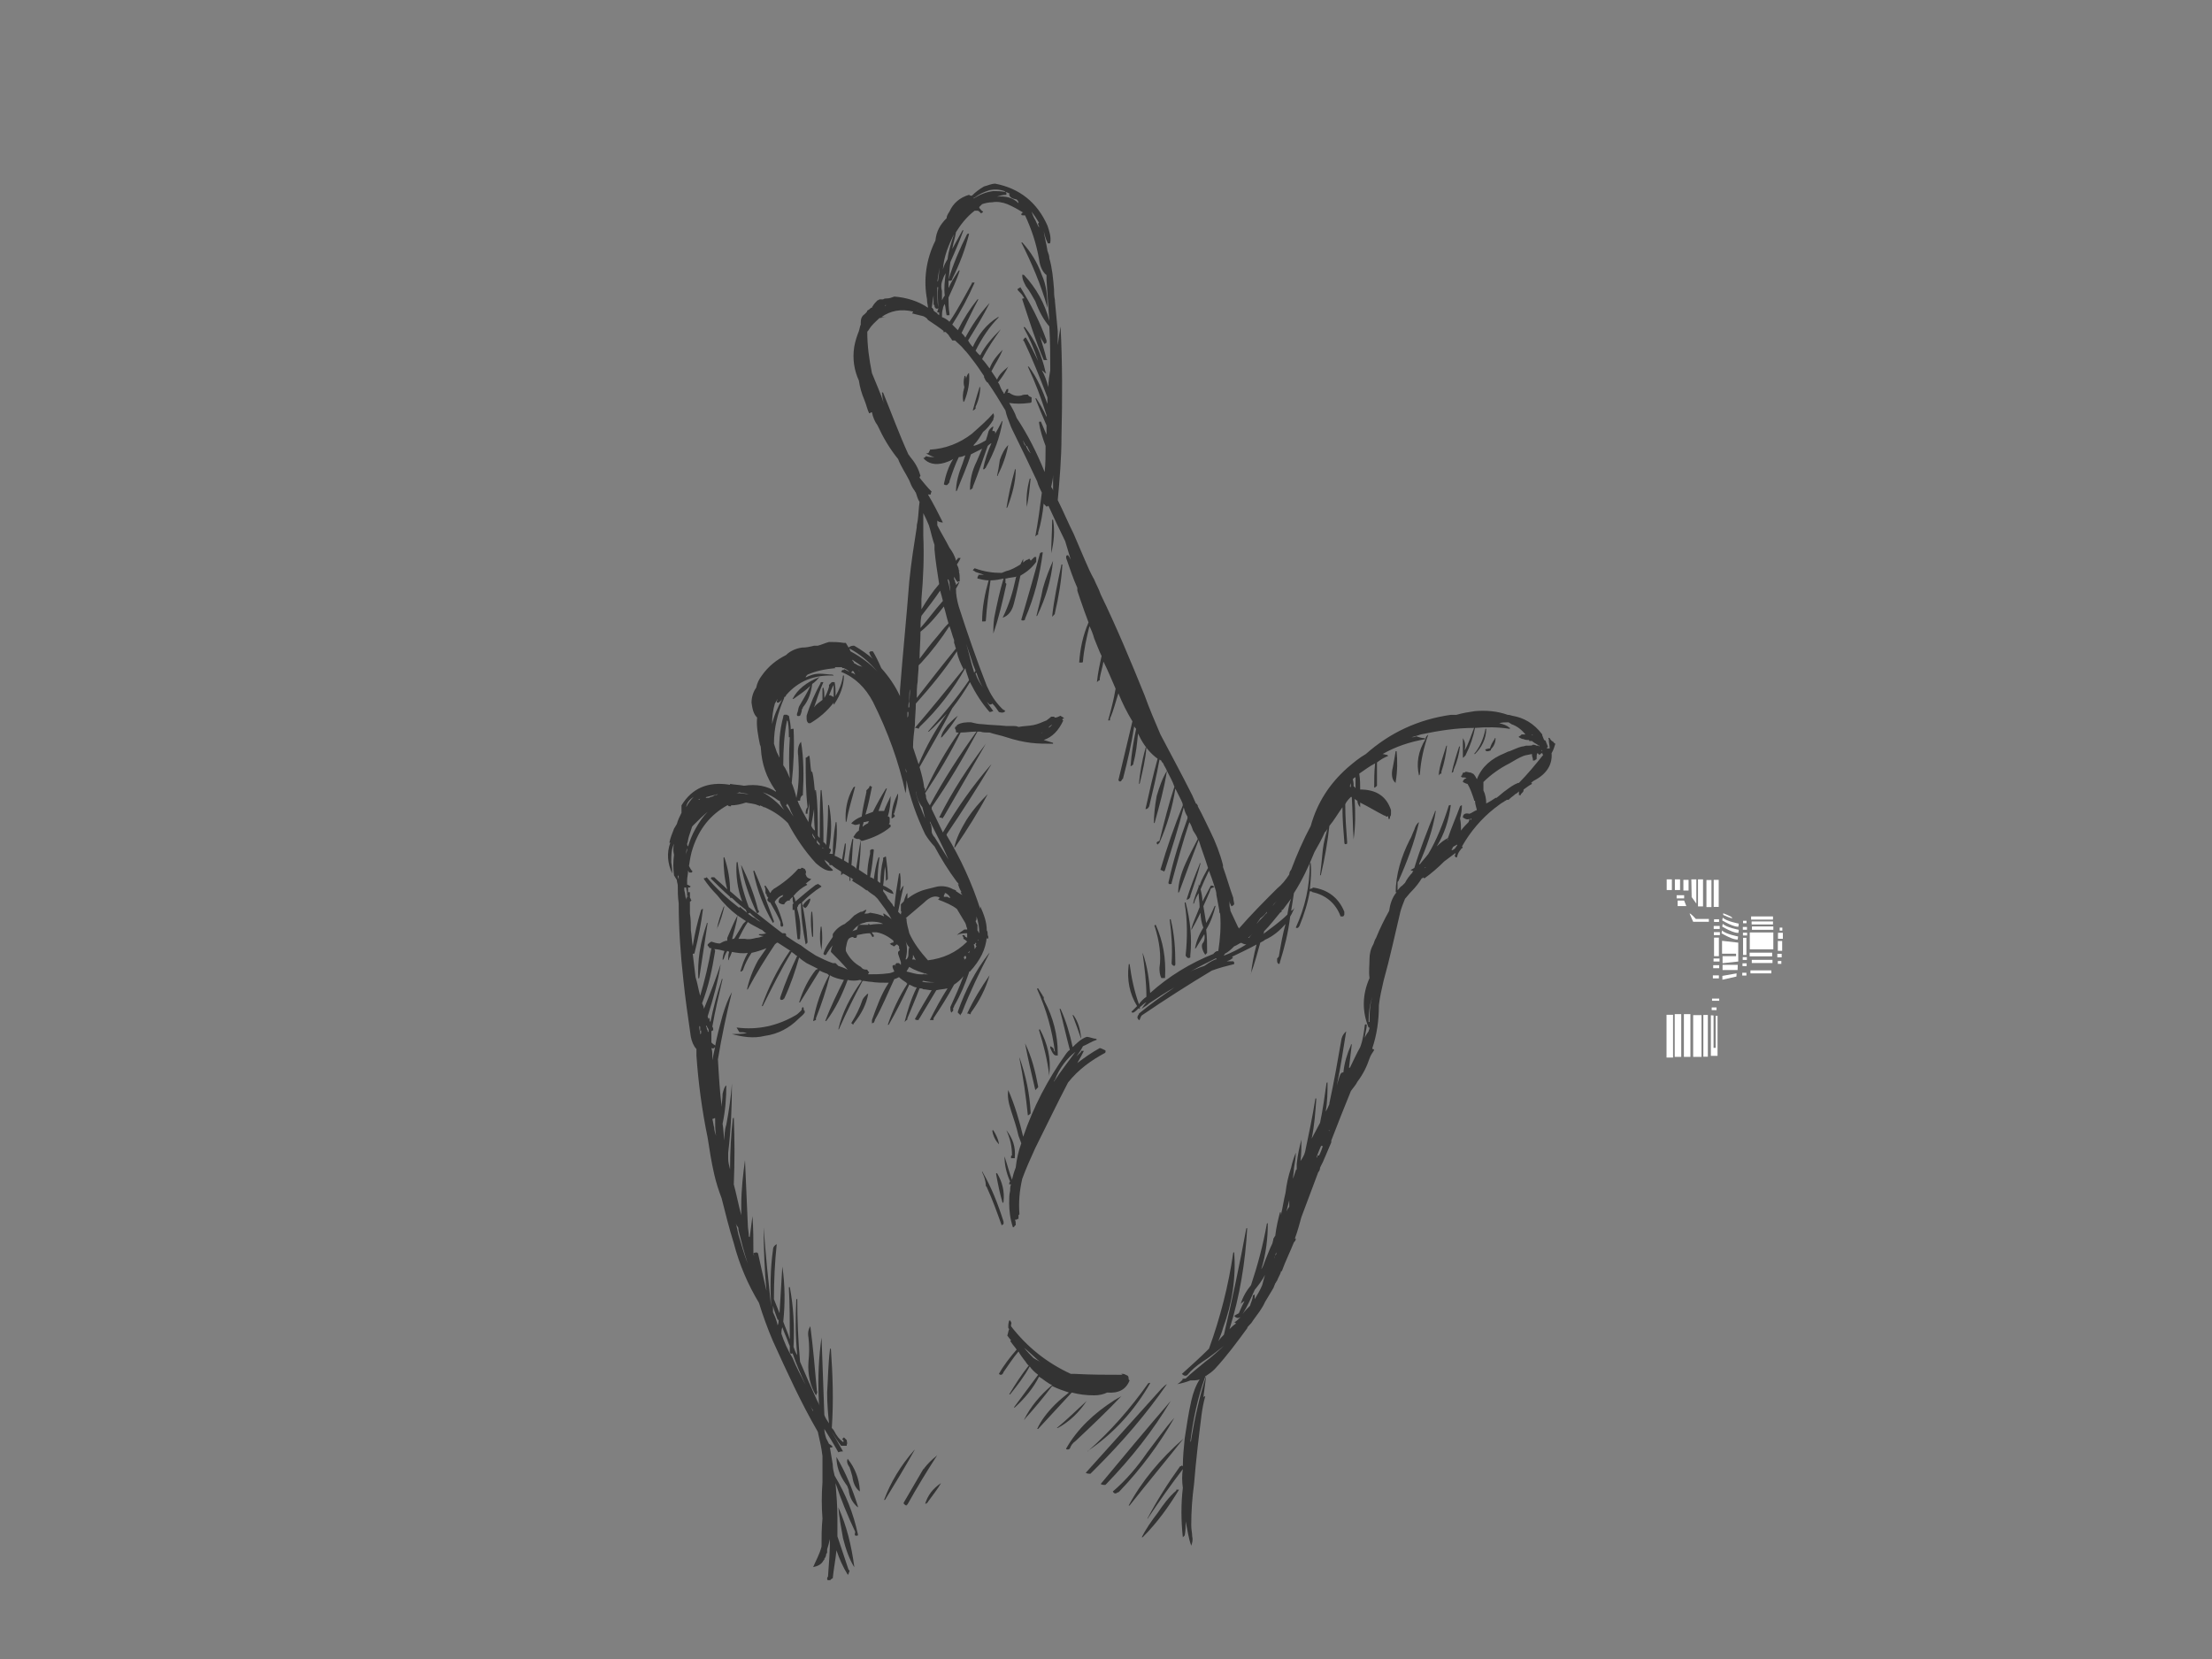 <?xml version="1.0" encoding="utf-8"?>
<!-- Generator: Adobe Illustrator 17.0.0, SVG Export Plug-In . SVG Version: 6.00 Build 0)  -->
<!DOCTYPE svg PUBLIC "-//W3C//DTD SVG 1.1//EN" "http://www.w3.org/Graphics/SVG/1.1/DTD/svg11.dtd">
<svg version="1.1" id="Layer_1" xmlns="http://www.w3.org/2000/svg" xmlns:xlink="http://www.w3.org/1999/xlink" x="0px" y="0px"
	 width="800px" height="600px" viewBox="0 0 800 600" enable-background="new 0 0 800 600" xml:space="preserve">
<rect x="0" y="0" width="800" height="600" fill="#808080" stroke="none"/>
<polygon fill="#FFFFFF" points="604.656,321.896 602.783,321.896 602.783,318.031 604.656,318.031 604.656,321.896 "/>
<polygon fill="#FFFFFF" points="607.615,321.896 605.743,321.896 605.743,318.031 607.615,318.031 607.615,321.896 "/>
<polygon fill="#FFFFFF" points="610.695,322.078 608.823,322.078 608.823,318.212 610.695,318.212 610.695,322.078 "/>
<polygon fill="#FFFFFF" points="618.97,328.057 617.158,328.057 617.158,318.273 618.97,318.273 618.97,328.057 "/>
<polygon fill="#FFFFFF" points="621.597,327.996 619.785,327.996 619.785,318.212 621.597,318.212 621.597,327.996 "/>
<polygon fill="#FFFFFF" points="615.92,327.815 614.108,327.815 614.108,318.031 615.92,318.031 615.92,327.815 "/>
<polygon fill="#FFFFFF" points="613.504,326.788 611.813,324.433 611.692,318.031 613.504,318.031 613.504,326.788 "/>
<polygon fill="#FFFFFF" points="609.095,324.916 606.377,324.916 606.377,323.769 609.095,323.769 609.095,324.916 "/>
<polygon fill="#FFFFFF" points="606.739,325.701 606.739,327.695 609.88,327.695 609.095,325.701 606.739,325.701 "/>
<path fill="#FFFFFF" d="M611.088,330.473l1.268,2.899h5.678v-1.026h-4.711C613.323,332.345,611.148,329.929,611.088,330.473
	L611.088,330.473z"/>
<polygon fill="#FFFFFF" points="621.718,333.432 619.906,333.432 619.906,332.466 621.718,332.466 621.718,333.432 "/>
<polygon fill="#FFFFFF" points="621.657,345.814 619.906,345.814 619.906,339.109 621.657,339.109 621.657,345.814 "/>
<polygon fill="#FFFFFF" points="621.899,347.746 619.725,347.746 619.725,346.659 621.899,346.659 621.899,347.746 "/>
<polygon fill="#FFFFFF" points="621.778,350.163 619.604,350.163 619.604,349.075 621.778,349.075 621.778,350.163 "/>
<polygon fill="#FFFFFF" points="621.657,353.846 619.483,353.846 619.483,352.76 621.657,352.76 621.657,353.846 "/>
<polygon fill="#FFFFFF" points="622.02,338.204 619.846,338.204 619.846,337.117 622.02,337.117 622.02,338.204 "/>
<polygon fill="#FFFFFF" points="621.96,335.969 619.785,335.969 619.785,334.882 621.96,334.882 621.96,335.969 "/>
<polygon fill="#FFFFFF" points="631.656,333.905 630.405,333.905 630.405,333.01 631.656,333.01 631.656,333.905 "/>
<polygon fill="#FFFFFF" points="631.614,345.377 630.405,345.377 630.405,339.165 631.614,339.165 631.614,345.377 "/>
<polygon fill="#FFFFFF" points="631.781,347.167 630.28,347.167 630.28,346.16 631.781,346.16 631.781,347.167 "/>
<polygon fill="#FFFFFF" points="631.698,349.406 630.196,349.406 630.196,348.398 631.698,348.398 631.698,349.406 "/>
<polygon fill="#FFFFFF" points="631.614,352.82 630.113,352.82 630.113,351.812 631.614,351.812 631.614,352.82 "/>
<polygon fill="#FFFFFF" points="631.865,338.326 630.364,338.326 630.364,337.318 631.865,337.318 631.865,338.326 "/>
<polygon fill="#FFFFFF" points="631.822,336.255 630.321,336.255 630.321,335.247 631.822,335.247 631.822,336.255 "/>
<path fill="#FFFFFF" d="M623.046,331.862l-0.181,1.027c0,0,2.053,1.208,3.684,1.812c1.631,0.604,2.174,0.423,2.174,0.423
	l0.121-1.087C628.845,334.036,624.315,333.191,623.046,331.862L623.046,331.862z"/>
<path fill="#FFFFFF" d="M623.046,334.097l-0.181,1.027c0,0,2.053,1.208,3.684,1.812c1.631,0.604,2.174,0.423,2.174,0.423
	l0.121-1.087C628.845,336.271,624.315,335.425,623.046,334.097L623.046,334.097z"/>
<path fill="#FFFFFF" d="M622.805,336.512l-0.181,1.027c0,0,2.053,1.208,3.684,1.812c1.631,0.604,2.174,0.423,2.174,0.423
	l0.121-1.087C628.603,338.687,624.073,337.841,622.805,336.512L622.805,336.512z"/>
<path fill="#FFFFFF" d="M623.228,330.292v0.604c0,0,3.141,1.51,3.262,1.087C626.61,331.56,623.228,330.292,623.228,330.292
	L623.228,330.292z"/>
<polygon fill="#FFFFFF" points="622.805,340.257 622.805,344.908 627.878,344.908 627.878,345.814 622.986,345.814 622.986,348.35 
	628.663,347.746 628.663,340.922 622.805,340.257 "/>
<polygon fill="#FFFFFF" points="628.482,348.954 622.986,348.954 622.986,350.826 628.422,350.826 628.482,348.954 "/>
<polygon fill="#FFFFFF" points="628.06,352.034 622.926,352.941 622.926,354.33 627.999,353.182 628.06,352.034 "/>
<polygon fill="#FFFFFF" points="641.226,332.587 633.314,332.587 633.314,331.439 641.226,331.439 641.226,332.587 "/>
<polygon fill="#FFFFFF" points="641.226,334.338 633.495,334.338 633.495,333.251 641.226,333.251 641.226,334.338 "/>
<polygon fill="#FFFFFF" points="641.347,336.271 633.616,336.271 633.616,335.063 641.347,335.063 641.347,336.271 "/>
<polygon fill="#FFFFFF" points="641.347,343.337 632.831,343.337 632.831,337.237 641.347,337.237 641.347,343.337 "/>
<polygon fill="#FFFFFF" points="640.925,345.874 632.771,345.874 632.771,344.545 640.925,344.545 640.925,345.874 "/>
<polygon fill="#FFFFFF" points="641.045,348.29 633.555,348.29 633.555,347.142 641.045,347.142 641.045,348.29 "/>
<polygon fill="#FFFFFF" points="640.622,352.034 633.073,352.034 633.073,350.947 640.622,350.947 640.622,352.034 "/>
<polygon fill="#FFFFFF" points="644.548,343.881 642.978,343.881 642.978,340.317 644.548,340.317 644.548,343.881 "/>
<polygon fill="#FFFFFF" points="644.79,339.533 643.038,339.533 643.038,337.358 644.79,337.358 644.79,339.533 "/>
<polygon fill="#FFFFFF" points="644.608,336.573 643.642,336.573 643.642,335.486 644.608,335.486 644.608,336.573 "/>
<polygon fill="#FFFFFF" points="644.367,346.237 642.797,346.237 642.797,344.968 644.367,344.968 644.367,346.237 "/>
<polygon fill="#FFFFFF" points="644.246,348.592 642.978,348.592 642.978,347.565 644.246,347.565 644.246,348.592 "/>
<polygon fill="#FFFFFF" points="621.778,361.94 619.181,361.94 619.181,361.155 621.778,361.155 621.778,361.94 "/>
<polygon fill="#FFFFFF" points="620.812,365.322 619.06,365.322 619.06,364.355 620.812,364.355 620.812,365.322 "/>
<polygon fill="#FFFFFF" points="618.758,367.194 618.758,381.871 621.174,381.871 621.174,367.376 620.51,367.376 620.51,378.972 
	619.725,378.972 619.725,367.255 618.758,367.194 "/>
<polygon fill="#FFFFFF" points="617.671,382.173 616.041,382.173 616.041,367.073 617.671,367.073 617.671,382.173 "/>
<polygon fill="#FFFFFF" points="615.376,382.233 612.356,382.233 612.356,367.134 615.376,367.134 615.376,382.233 "/>
<polygon fill="#FFFFFF" points="605.079,382.475 602.723,382.475 602.723,367.013 605.079,367.013 605.079,382.475 "/>
<polygon fill="#FFFFFF" points="608.038,382.233 605.682,382.233 605.682,366.771 608.038,366.771 608.038,382.233 "/>
<polygon fill="#FFFFFF" points="611.36,382.233 609.004,382.233 609.004,366.771 611.36,366.771 611.36,382.233 "/>
<g>
	<g>
		<path fill="#333333" d="M351.479,70.792c-0.338,0-0.676,0-1.012-0.338c-3.376,1.012-5.74,3.038-7.091,6.077
			c-0.676,1.014-1.014,1.688-1.014,2.364c-2.362,2.362-3.713,4.726-4.051,8.103c-3.376,6.753-4.39,14.181-3.038,21.27v0.338
			c0,1.014,0.336,1.688,0.336,2.702c-3.376-2.364-7.765-3.714-12.153-4.052c-1.014,0.338-1.688,0.676-2.702,0.676
			c-0.338,0-1.012,0-1.35,0.336c-0.338,0-0.338,0-0.338,0c-0.338,0-0.674,0-1.012,0l0,0c-0.338,0.338-0.676,0.338-0.676,0.338
			c-0.674,0.676-1.35,1.35-1.688,2.026c-0.338,0.338-0.338,0.676-0.338,0.676c-0.336,0-0.336,0-0.336,0
			c-0.338,0.336-0.676,0.674-1.352,1.012c0,0.338-0.336,0.676-0.336,0.676c-0.338,0.336-0.676,0.674-0.676,0.674
			c-1.012,0.676-1.35,1.688-1.35,3.038c0,0.338,0,0.676,0,0.676c-0.338,0.676-0.338,1.35-0.676,2.364
			c-0.674,1.688-1.35,3.713-1.688,5.739c-0.674,4.39,0,8.441,1.688,12.155c0.338,2.364,1.014,4.726,2.026,7.091
			c0.676,1.688,1.012,3.376,1.688,4.726c0.338,0,0.338,0,0.676-0.338c0,0,0,0,0.336,0c0.338,1.688,1.014,3.376,2.026,4.726
			c2.026,4.39,4.39,8.441,7.428,12.155c1.012,2.702,2.7,5.064,4.051,7.766c0.338,0.674,0.676,2.024,1.688,3.376
			c0.338,0.336,0.338,0.674,0.676,1.012c0.338,1.012,0.676,2.364,1.35,3.376c-0.338,2.364-0.338,4.389-0.674,6.753
			c0,0.338-0.338,1.35-0.338,2.026c0,0.338,0,0.338,0,0.338c-1.014,6.415-2.026,12.829-2.702,19.582
			c-1.012,13.167-2.362,26.334-3.376,39.503c0,0.674,0,1.35,0,2.024c-1.688-3.713-4.051-7.089-6.753-10.129
			c-1.012-2.362-2.024-4.389-3.038-6.077c-0.338,0-0.674,0-1.012,0c0,0.338,0,0.338-0.338,0.338c0.338,1.012,0.676,1.688,1.35,2.362
			c-2.026-1.688-4.389-3.376-6.753-4.726c-0.338,0-0.338,0-0.338,0c-0.674,0-1.35,0.338-1.688,0.676
			c-0.336-0.676-0.674-1.014-1.012-1.688c0,0-0.338,0-0.676,0c-2.024-0.338-3.713-0.338-5.401-0.338
			c-1.352,0.338-2.702,1.012-4.052,1.35c-0.338,0-1.012,0-1.35,0c-1.35,0.338-2.702,0.676-4.39,0.676
			c-2.362,0.338-4.389,1.35-5.739,2.7c-3.376,1.688-6.415,4.052-8.779,7.429c-1.012,1.35-1.688,2.7-2.026,4.389
			c-1.012,1.35-1.688,3.376-1.688,5.402c0.338,2.364,0.676,4.052,2.026,5.402c-0.338,3.038,0.338,6.415,1.012,9.791
			c0.338,0.676,0.338,1.012,0.338,1.35c0.338,5.74,2.026,10.467,5.064,14.855c0,0,0,0.338,0.338,0.338c0,0.338,0,0.676,0.338,0.676
			c-3.376-2.364-7.428-3.038-11.817-2.364c-1.688-0.338-3.376-0.338-5.064-0.674v0.336c-8.103-1.35-13.843,1.352-17.557,7.429
			c0,0.676,0,1.688,0,2.7c-0.674,1.352-1.35,2.702-1.688,4.052c-0.338,0.676-0.674,1.012-1.012,1.688
			c-0.676,1.688-1.35,3.376-1.688,5.064c0,0,0,0,0.338,0c-1.352,3.714-1.014,7.428,0.674,11.141c0-1.012,0-2.362-0.338-4.051
			c0-2.364,0-4.726,1.014-6.753c-0.338,1.35-0.338,2.7,0,4.051c-0.338,2.364-0.338,5.064,0,7.428
			c0.338,0.676,0.674,1.012,1.012,1.688c0,0.676,0.338,1.35,0.338,2.026c0,2.026,0,4.051,0.338,6.415
			c0,9.117,0.674,18.57,1.688,27.686c0.674,6.753,1.688,13.505,2.7,20.594c0.338,1.688,1.014,3.376,2.026,4.39
			c0,0.674,0,1.35,0,2.362c0.676,9.793,2.026,19.921,4.052,29.712c0.674,4.388,1.35,8.779,2.362,13.167
			c0.676,3.038,1.688,6.077,2.702,8.779c1.35,5.402,2.7,10.803,4.389,16.206c2.026,7.766,5.064,14.855,9.117,21.608
			c1.35,4.39,3.038,9.117,5.064,13.843c5.064,11.143,10.129,22.284,16.206,32.751c0.676,3.038,1.35,5.739,1.688,8.779
			c0,3.038,0,6.077,0,9.453c-0.338,4.389-0.338,9.117,0,13.167c-0.338,3.376-0.338,6.753-0.338,10.129
			c-0.674,2.702-2.026,5.064-3.038,7.429c1.688-0.338,3.038-1.014,3.714-2.364c0.338-0.338,0.338-0.338,0.338-0.338
			c0-0.336,0-0.336,0-0.336c0.336-0.338,0.674-1.014,0.674-1.688c0.338-0.338,0.338-0.676,0.338-0.676c0-0.338,0-0.338,0-0.338
			c0-0.338,0-0.338,0-0.674c0.338-1.014,0.676-2.364,1.012-3.714c0,4.389-0.336,8.779-0.674,13.167v0.338
			c-0.338,0.338-0.338,0.674-0.338,1.012s0.338,0.338,0.676,0.338c0.336,0,0.674,0,0.674-0.338c0.338,0,0.338-0.338,0.676-0.338
			c0.338-3.376,1.012-6.753,1.35-10.129c1.012,3.04,2.364,6.078,4.052,8.779c0,0,0.336,0,0.336-0.338
			c0-0.336,0.338-0.674,0.338-1.012c0,0,0-0.338-0.338-0.338c-1.35-4.051-2.7-8.103-4.051-12.155c0-2.024,0-4.389,0-6.753
			c0-4.051-0.338-8.441-0.676-12.491c2.026,6.077,4.39,11.817,7.091,17.556v0.338c-0.338,1.014,0,1.35,1.012,1.014v-0.338
			c-1.688-7.766-4.388-14.519-8.441-21.272c-0.336-1.35-0.674-2.7-0.674-4.051c-0.338-2.026-0.676-4.052-1.014-6.078
			c0.338,0,0.676,0,1.014-0.336c-0.338-0.338-0.676-0.676-1.35-1.014c-0.338-0.674-0.676-1.35-1.014-2.026
			c-0.338-1.012-0.674-2.362-0.674-3.376c1.688,2.702,3.376,5.402,5.064,8.441c0.674-0.336,1.35-0.336,1.688-0.336
			c-1.352-2.364-2.702-4.728-4.052-7.091c1.012,1.688,2.026,3.376,3.376,5.064c0.676,0,1.35,0,2.026,0c0-0.338,0-0.338,0-0.338
			c0.338-0.676,0-1.012,0-1.688c-0.338-0.338-0.676-0.676-1.014-1.012c-0.336,0.336-0.336,0.336-0.674,0.674
			c0.674,0.338,0.674,1.014,0.338,1.014c-1.352-1.014-2.364-2.364-3.04-3.714c-0.336-0.676-0.674-1.014-1.012-1.35
			c0.676-9.793,0.338-19.246-0.338-28.698c-0.338,0-0.338,0-0.338,0.336c-0.674,5.402-0.674,10.467-1.012,15.531
			c0,4.052,0.338,7.766,0.676,11.143c-0.676-1.014-1.352-2.026-1.688-3.04c-0.338-9.453-0.676-18.57-1.014-28.023
			c-1.012,7.091-1.35,14.181-1.012,21.946c0,1.012,0,2.026,0.338,2.7c-0.338-0.674-0.676-1.35-1.014-2.024
			c-2.026-4.39-4.051-9.117-6.077-13.843l0,0c-0.676-7.428-1.014-15.193-1.014-22.96c0,0.338,0,0.338-0.336,0.338
			c-0.338,6.753-0.338,13.505,0.336,20.258c-0.674-1.012-1.012-2.026-1.35-3.038c0.338-7.428,0-14.517-1.35-21.608
			c-0.338,0-0.338,0-0.338,0.338c0.338,6.077,0.338,12.153,0.338,18.57c-0.676-2.364-1.688-4.39-2.364-6.416
			c0.676-6.415,0.676-13.167-0.336-19.92l0,0c-0.338,5.74-0.676,11.479-1.014,16.881c-0.674-1.688-1.35-3.376-2.026-5.064
			c0-6.753,0.338-13.505,1.014-19.92c-0.676,0.338-1.35,1.012-1.35,2.026c-1.014,7.091-1.014,13.843-0.676,20.596
			c-1.012-9.455-2.026-18.908-2.7-28.698v0.336c0,7.429,0.336,15.193,1.012,22.622c-1.012-4.388-2.026-8.779-3.038-13.505
			l-0.338-0.338c-0.338,0-0.338,0-0.338,0c-0.338,0-0.674,0-1.012,0.338c0.338,0.676,0.338,1.35,0.338,2.026
			c0-0.676,0-1.35-0.338-1.688c0-0.338,0-0.338,0-0.338c0-4.726,0-9.117-0.338-13.505c-0.338,2.364-0.676,5.064-1.012,7.765
			c0-0.336,0-0.336-0.338-0.336c0-0.338,0-0.338,0-0.676c0-1.012-0.338-2.364-0.338-3.714c-0.338-7.765-0.676-15.531-1.012-23.296
			c-0.676,5.064-1.352,10.467-1.352,16.543c0,1.014,0,2.026,0,3.376c-1.012-3.714-1.688-7.427-2.7-11.141
			c0.338-8.103,0.338-16.207,0-24.31c0,0.338,0,0.338-0.338,0.338c-0.674,6.077-1.012,12.155-1.012,18.57
			c-0.338-1.35-0.676-2.7-0.676-3.714c0-1.012,0-1.688,0-2.362c1.014-8.441,1.35-16.545,1.35-24.986
			c-0.336,4.728-1.012,9.455-2.024,14.857c-0.676,2.024-0.676,4.051-0.676,5.739c-0.338-2.026-0.338-4.051-0.676-6.077
			c1.014-4.726,1.352-9.455,1.352-13.843c-0.676,0.338-1.014,1.688-1.352,3.038c0,1.688-0.336,3.376-0.336,4.726
			c-0.676-5.739-1.014-11.141-1.352-17.218c1.352-8.104,3.04-16.207,5.064-24.31c-1.35,2.364-2.362,5.064-3.376,8.441
			c-1.012,3.714-2.024,7.428-2.7,11.141v-0.336c-0.676-0.338-1.012-0.676-1.35-1.014c0-1.012,0-1.688,0-2.7c0-0.338,0-1.014,0-1.35
			c0.338-0.338,0.674-0.338,0.674-0.338c0-0.338,0-1.014-0.336-1.35c1.012-5.74,2.362-11.481,3.713-17.219
			c-0.336,0-0.336,0-0.336,0.338c-1.688,5.064-3.04,10.129-4.052,15.193c-0.338-0.338-0.338-0.676-0.338-1.352h-0.338
			c0,0.338,0,0.676,0,0.676c0-0.676-0.336-1.012-0.336-1.35c2.024-6.415,3.713-12.493,4.726-18.908
			c-1.688,5.064-3.714,10.467-6.078,16.206c0-0.674-0.336-1.35-0.674-2.024c2.362-6.078,3.714-12.493,4.726-18.908
			c0-0.338,0-0.338-0.338-0.676l0,0c1.35,0,2.364,0.338,3.714,0.676c-0.338,1.012-0.676,2.026-0.676,3.376
			c0-0.338,0.338-0.338,0.338-0.338c0.338-1.012,0.676-2.026,1.35-3.038c0,0,0.338,0,0.676,0.338
			c-0.338,1.012-0.338,2.024-0.338,3.038c0.338-0.338,0.338-0.338,0.338-0.676c0.338-0.674,0.676-1.35,1.012-2.362
			c2.026,0.336,3.714,0.674,5.74,0.336c-1.35,2.364-2.026,4.39-2.7,6.753c0.336,0,0.674,0,0.674-0.336
			c0.338,0,0.338-0.338,0.338-0.338c0.676-2.026,1.688-4.052,3.038-6.078c1.688-0.336,3.714-1.012,5.402-1.688
			c-1.012,1.352-2.026,3.04-3.038,4.39c-2.026,3.714-3.376,7.427-4.052,10.803c0-0.336,0.338-0.336,0.338-0.336
			c3.038-5.74,6.415-11.143,9.791-16.207c0.338-0.338,0.676-0.674,1.014-0.674l0,0c1.688,1.012,3.038,2.024,4.726,3.038h-0.338
			c-4.388,6.415-7.765,13.167-10.129,19.92h0.338c3.376-6.753,6.753-13.505,10.467-19.582c0.336,0.336,1.012,0.674,1.688,1.35
			c0.336,0,0.336,0,0.336,0c-2.362,5.064-4.388,9.791-6.077,14.855c-0.338,1.012,0,1.35,1.012,1.012c0,0,0-0.336,0.338-0.336
			c2.364-5.064,4.052-10.129,5.402-14.857c0.676,0.676,1.688,1.352,2.7,2.026c1.352,0.676,2.702,1.35,4.052,2.026
			c-0.338,0.338-0.338,0.338-0.676,0.338c-2.7,3.376-4.726,7.427-6.077,11.817h0.338c2.362-3.714,4.726-7.766,7.091-11.479
			c0.674,0.336,1.35,0.674,2.362,1.012c0.338,0,0.676,0.338,1.014,0.676c-2.702,5.064-4.728,10.803-5.74,16.543
			c0.338,0,0.676-0.338,1.012-0.338c0-0.338,0-0.676,0-0.676c2.026-5.064,3.714-10.129,5.064-15.53
			c1.688,1.012,3.376,1.35,5.064,1.688c-2.362,4.726-4.726,9.453-6.753,14.855h0.338c3.376-4.39,5.74-9.455,7.766-14.855
			c1.35,0.336,3.038,0.336,4.388,0c0.338,0,0.338,0,0.676,0.336c-4.052,5.74-7.091,11.481-8.441,17.557c0,0,0.336,0,0.336-0.338
			c2.702-6.077,5.402-11.479,8.441-17.219c1.014,0,2.026,0.338,3.04,0.338c2.024,0.338,4.051,0.338,6.077,0.338c0,0,0,0,0.338,0
			c-2.702,4.052-4.39,8.779-6.078,13.505v0.338c0,0.338,0,0.674,0,1.012c0-0.338,0.338-0.338,0.676-0.338
			c0-0.336,0-0.336,0.338-0.674v-0.338c2.7-4.726,4.726-9.791,7.091-14.855c0.336,0,1.012-0.338,1.688-0.676
			c0.674,0.676,1.688,1.35,2.7,2.026c0,0.338,0.338,0.338,0.338,0.338c-3.038,4.726-5.402,9.791-7.091,14.855h0.338
			c2.7-4.726,5.064-9.453,7.427-14.517c1.014,0.336,1.688,1.012,2.702,1.012c-2.026,4.052-3.376,8.441-4.39,12.493
			c0.338-0.338,0.676-0.676,0.676-0.676c0.338,0,0.338-0.338,0.338-0.676c1.35-3.376,3.038-7.089,4.388-10.803
			c0.338,0,1.014,0,1.35,0.338c1.014,0,2.026,0.336,3.04,0.336c-2.026,3.376-4.052,6.753-6.078,10.467
			c0.338,0.338,0.676,0.338,1.35,0.338c0,0,0-0.338,0.338-0.676c2.026-3.376,4.052-6.753,6.078-10.129
			c1.35-0.336,2.7-0.336,4.051-0.674c-2.362,3.714-4.389,7.427-6.415,11.479c0,0,0.338,0,0.676,0c0,0,0.336,0,0.674,0
			c0-0.338,0-0.676,0-0.676c2.702-4.051,5.064-7.765,7.429-12.153c1.012-0.676,2.362-1.688,3.376-3.04
			c-1.35,3.714-3.038,7.429-4.726,11.143v0.338c0,0.674,0,1.012,0.336,1.688c0.338-0.338,0.676-0.676,0.676-0.676s0-0.338,0-0.676
			v-0.336c0.338-0.338,0.338-0.338,0.338-0.676c2.362-4.052,4.051-8.103,5.402-12.155c0-0.338,0-0.338,0.336-0.338
			c3.714-4.051,5.74-8.103,6.078-12.491c0,0.338,0,0.674,0.338,0.674c0.336-0.336,0.336-0.674,0-1.35c0-0.674,0-1.35-0.338-1.688
			c0-3.038-1.014-5.739-2.364-8.779c0,0.338,0,0.676,0,1.014c-3.038-9.455-7.091-18.232-12.155-26.672c0,0,0,0,0-0.338
			c5.74-8.441,11.143-16.881,16.207-25.322c0,0,0,0-0.338,0.338c-6.415,7.427-12.155,15.53-17.219,24.308
			c-1.35-2.7-2.7-5.739-4.051-8.441c0-0.338,0-0.338,0-0.674c6.077-8.779,11.479-17.895,16.543-27.348c0.338,0,0.674,0,1.012,0
			c1.014,0.338,2.026,0.338,3.376,0.338c2.026,0.674,4.052,1.012,6.078,1.688c3.038,1.012,6.077,1.688,8.777,2.024
			c2.702,0.338,5.402,0.338,8.104,0.338c0-0.338,0-0.338,0-0.338c-1.014-0.336-2.364-0.674-3.376-1.012
			c3.038-1.012,5.401-3.376,7.089-7.091c-0.336,0-0.336-0.338-0.336-0.338c0-0.336,0.336-0.336,0.674-0.336
			c-0.338-0.338-0.338-0.338-0.338-0.338c-0.336-0.338-0.674-0.338-1.012-0.676c-0.676,0.338-1.35,0.676-2.026,0.676l-0.338-0.338
			c-0.336,0-0.674,0-1.012,0l0,0c-0.676,0.676-1.35,1.012-1.688,1.35c-1.688,0.676-3.038,1.35-4.726,1.688l0,0
			c-1.688,0.338-3.714,0.338-5.402,0.676c-0.676-0.338-1.35-0.338-1.688-0.338c-0.676,0-1.35,0-2.026,0c-0.338,0-0.338,0-0.674,0
			c-3.04-0.338-6.078-0.338-8.779-0.676c-1.35,0-2.702-0.336-4.052-0.674c-1.688,0-3.376,0-5.064,1.012v0.338c0,0,0,0-0.338,0
			c0,0.338,0,0.338-0.336,0.338c0,0.338,0,0.338,0,0.674c0.336,0.338,0.336,0.676,0.336,1.014c0,0,0,0.338,0.338,0.338
			c0,0,0.338,0,0.676,0l0,0c-4.726,6.753-8.779,13.841-12.155,21.27c0-0.676,0-1.012-0.338-1.35
			c-0.338-2.702-1.012-5.064-1.688-7.429c4.052-7.091,8.103-14.179,11.817-21.27l0,0c2.364-3.038,4.39-6.078,6.415-9.455
			c2.026,4.052,4.39,7.766,7.091,10.805c0.676,0,1.014-0.338,1.35-0.338c-1.012-1.35-1.688-2.362-2.362-3.376
			c0.338,0.338,0.674,0.676,1.012,1.014c0.338,0,0.676,0,1.014-0.338c1.012,1.012,1.688,2.026,2.362,3.038
			c1.014,0.338,1.688,0.338,2.364-0.338c0,0-0.338,0-0.338-0.338c-0.338,0-0.676-0.336-1.012-0.674
			c-2.364-2.364-4.052-5.064-5.402-8.103c-3.714-9.455-7.091-19.246-10.129-28.698c-0.676-2.364-1.014-4.39-1.014-6.416
			c0.338-0.674,1.014-1.688,1.352-2.7c0,0.338-0.338,0.338-0.338,0.338c-0.338,0.338-0.676,0.674-1.014,1.012l0,0
			c0-0.338,0-0.674-0.336-1.012c0-0.338,0-0.676-0.338-1.014c0-0.336,0-0.674,0-1.012c0.338,0.676,0.674,1.35,1.35,2.026
			c0-0.338,0.338-0.338,0.676-0.338c0-0.338,0-0.338,0-0.676c0-1.012,0-2.024-0.338-3.038c0,0,0,0,0.338,0
			c-0.338-0.338-0.338-0.338-0.338-0.338c0-0.674-0.338-1.35-0.676-2.024c0.676-1.014,1.014-1.688,1.35-2.364
			c-0.336,0-0.336,0-0.336,0c-0.338,0-0.338,0-0.676,0c0,0.338,0,0.338,0,0.338c-0.338,0-0.338,0.338-0.676,0.674
			c-0.336-1.688-1.35-3.376-2.362-4.726c-1.35-2.7-3.038-5.402-4.39-8.103c0-0.338,0-1.012,0-1.688
			c0.338,0.338,1.014,0.676,2.026,0.676c-1.688-3.376-3.376-6.753-5.402-10.129c0.338,0,0.676,0,1.014,0
			c0-0.338,0-0.676,0.338-1.014c-1.688-1.688-3.04-3.376-4.39-5.064l0,0c0-0.338,0.338-0.674,0.338-0.674
			c-0.676-2.364-1.688-4.39-3.376-6.416c-0.338-0.336-0.676-1.012-1.012-1.35c-3.376-7.427-6.078-14.855-9.117-22.284
			c-0.338-0.336-0.676,0-0.338,0.338c0,1.35,0.338,2.702,0.676,3.714c-1.35-4.052-3.038-7.765-4.39-11.141
			c-1.012-5.064-1.688-9.793-1.688-14.857c0-0.336,0.338-0.336,0.676-1.012c1.012-1.688,2.364-2.7,3.714-4.052
			c0.674,0,1.35-0.336,2.362-0.336c0,0,0,0-0.336,0c-0.338,0-0.676,0-1.352,0c3.376-2.364,7.091-3.04,11.481-2.026
			c0,0.338,0,0.338,0,0.338c-0.338,0-0.338,0.336-0.338,0.336c1.35,0.338,2.7,0.676,4.051,1.014c0.676,0.338,1.352,0.674,1.688,1.35
			c2.026,1.35,4.052,2.7,5.74,4.052c0,0,0,0-0.338,0.336c0.338,0,0.676,0,1.014,0c0.336,0.338,0.674,0.676,1.012,1.014
			c0.338,0.674,1.012,1.35,1.35,2.026c0.338,0,0.676,0,1.014,0c1.012,1.012,2.362,2.024,3.376,3.376
			c1.012,1.012,2.024,2.362,3.038,3.713c1.35,1.688,2.7,3.714,4.051,5.74c0,0.338,0,0.676,0.338,1.012
			c0,0.338,0.338,0.676,0.338,0.676c0.338,0.676,0.676,0.676,0.676,0.676l0,0c2.362,3.376,4.388,6.753,6.415,10.129
			c0.338,1.688,1.012,3.376,1.688,5.064c0.338,1.012,1.012,2.362,1.688,3.713c2.7,5.402,5.402,11.143,8.103,16.881
			c0.338,1.352,1.012,2.702,1.688,4.052c-0.676,5.402-1.35,10.467-2.364,15.869c0.338-0.338,0.676-0.676,1.014-0.676
			c0-0.338,0-0.338,0-0.676c1.012-3.376,1.688-7.089,2.026-10.803c0,0.338,0,0.338,0,0.338c0.336,0.336,0.674,0.674,1.012,1.012
			c0,0,0.338,0,0.676-0.338c2.024,4.39,4.051,8.779,6.077,12.831c0.676,2.362,1.35,4.388,2.026,6.753
			c-0.338-0.676-0.676-1.352-1.014-1.688c-0.674,0-0.674,0.336-0.674,1.012c1.35,3.714,2.362,7.091,4.051,10.805
			c0,0.336,0,0.674,0,1.012c0.338,1.012,0.676,2.026,1.014,3.038c1.012,3.038,2.026,5.74,3.038,8.441
			c-2.026,4.726-3.038,9.455-3.376,14.519c0.338,0,0.676,0,1.012,0c0.338,0,0.338-0.338,0.338-0.338
			c0.338-4.39,1.35-8.779,2.364-12.831c0.674,1.352,1.35,3.04,1.688,4.39c1.012,2.362,1.688,4.389,2.7,6.415
			c-0.674,3.038-1.35,6.077-1.688,9.453c0.338-0.336,0.676-0.674,1.014-0.674c0-0.338,0-0.338,0-0.676
			c0.336-2.026,1.012-4.051,1.35-6.077c1.688,3.376,3.038,6.753,4.389,9.791c-0.674,4.052-1.688,7.765-2.7,11.479
			c0,0,0.338,0,0.674,0c0-0.338,0-0.338,0-0.674c1.352-3.04,2.026-6.078,3.04-9.117c1.35,3.376,3.038,6.753,5.064,10.129
			c-1.688,7.091-3.376,14.181-5.064,21.27c0.336,0.676,1.012,0.676,1.35-0.336c0.338,0,0.338-0.338,0.338-0.338
			c1.688-6.415,3.038-12.493,4.051-18.908c0,0.338,0.338,0.676,0.676,1.012c-1.014,4.728-1.688,9.117-2.026,13.505
			c0.338,0,0.676-0.336,1.012-0.674v-0.338c1.014-3.714,1.352-7.091,1.688-10.805c0.338,0.676,0.676,1.352,1.014,2.026
			c1.688,3.038,3.714,5.402,6.077,7.091c-1.688,6.077-3.038,12.155-4.389,18.232c0.674,0,1.012-0.338,1.35-1.012
			c1.35-5.74,2.7-11.143,3.714-16.881c0.338,0,0.338,0.338,0.674,0.338c0,0.336,0.338,0.674,0.676,1.012
			c0.338,1.012,1.012,1.688,1.35,2.7c-1.688,2.702-2.7,5.74-3.714,9.117c-0.674,3.714-1.012,7.091-1.012,9.791
			c0.338,0,0.338-0.338,0.338-0.338c1.688-6.077,3.376-12.153,4.388-18.57c1.014,2.026,2.026,3.714,2.702,5.74
			c-2.026,6.077-3.714,12.829-5.402,19.582c-1.014,0.338-1.35,0.676-0.676,1.352c0.338-0.338,0.338-0.338,0.676-0.676
			c2.7-6.077,4.726-12.829,5.739-19.582c0.676,1.35,1.352,2.7,2.026,4.051c0.338,0.676,0.676,1.35,0.676,2.026
			c-3.038,7.428-5.74,15.193-8.103,23.296c0.674,0.338,1.012,0.338,1.35,0.676c0-0.338,0.338-0.338,0.338-0.676
			c2.362-7.427,4.726-14.855,6.753-22.62c0.336,1.35,0.674,2.362,1.35,3.376c0,0.336,0,0.336,0,0.336c0,0.338,0,0.338,0,0.338
			c-2.702,7.428-5.064,14.855-6.753,22.622c-0.338,1.012,0,1.35,1.012,1.012v-0.338c2.026-7.427,4.052-14.855,6.415-21.946
			c0.676,1.014,1.014,2.026,1.352,3.04c0.674,1.012,1.35,2.024,1.688,3.038l0,0c-1.352,2.7-3.04,5.739-4.39,8.779
			c-1.688,3.713-2.7,7.427-2.7,10.803c0-0.338,0.338-0.338,0.338-0.338c2.362-6.415,4.726-12.829,7.089-18.906
			c1.014,3.376,2.364,6.753,3.376,10.129c-1.012,2.024-2.362,4.051-3.038,6.415c-0.338-0.338-0.338-0.338-0.338-0.676
			c0,0.338,0,0.676,0,1.014c-0.674,2.024-1.688,4.051-2.024,6.415c0-0.338,0.336-0.338,0.336-0.338
			c0.338-1.35,1.014-2.7,1.688-3.714c0,1.688,0.338,3.376,0.338,5.064c-1.012,2.702-2.362,5.402-3.038,8.103
			c0,0,0.338,0,0.338-0.336c1.012-1.688,2.026-3.714,3.038-5.74c0,1.688,0.338,3.714,1.012,5.402c-1.688,2.7-2.7,5.402-3.038,7.765
			c0-0.338,0.338-0.338,0.338-0.338c1.012-1.688,2.026-3.376,3.038-5.064c0.338,1.352,0,2.702-0.674,3.376
			c-0.338,0.676-0.338,2.026,1.012,4.052c0.338-0.338,0.676-0.676,0.676-0.676c0-0.336,0-0.336,0-0.674c0-2.364,0-5.064-0.338-7.766
			c1.688-2.7,2.7-5.739,3.376-8.441c0-0.336-0.338,0-0.338,0c-1.012,2.364-2.026,4.39-3.038,6.078
			c-0.338-2.026-0.676-4.052-1.014-6.078c1.014-2.362,2.026-4.388,2.702-6.415c0.674-0.338,1.012-0.338,1.35-0.674
			c0.338,1.012,0.676,2.024,0.676,3.038c0.336,1.688,0.674,3.714,1.012,5.402c0,0.674,0,1.012,0.338,1.35
			c0.338,4.726,0,9.115-0.676,13.505c-0.338,0-0.674,0-1.012,0.338l0,0c0,0-0.338,0-0.338,0.336c-0.338,0-0.338,0.338-0.338,0.338
			c-8.441,3.376-16.206,8.103-22.958,14.181c-0.338-4.726-1.014-9.791-2.702-14.519v0.338c0.676,5.064,1.352,10.129,1.352,15.531
			c-1.014,0.676-2.026,1.688-2.702,2.7c-1.688-4.726-2.7-9.453-3.376-14.517c-0.338,0-0.338,0-0.338,0.338
			c-0.674,5.402,0.338,10.467,3.04,14.855c-0.676,0.676-1.352,1.35-2.026,2.026c0,0.338,0.338,0.338,0.674,0.338
			c0.676-0.338,1.352-1.014,2.026-1.688c0,0.336,0,0.336,0.338,0.336v-0.336c0-0.338,0-0.338,0-0.338
			c0.676-0.338,1.35-1.35,2.364-1.688c-0.676,0.674-1.352,1.688-1.688,2.362c0.674-0.674,1.688-1.012,2.7-2.024l0,0
			c3.038-2.026,6.077-4.052,9.117-5.74c-4.39,3.038-8.779,6.077-12.831,9.453c0,0,0,0.338-0.338,0.676
			c-0.336,0.676-0.336,1.012,0.338,1.688c0,0,0.338,0,0.338-0.338c0.338-0.674,0.338-1.012,0.676-1.35
			c8.441-5.74,16.881-11.141,25.322-16.206c2.7-1.014,5.401-1.688,8.103-2.364c0-0.338,0-0.338,0-0.676l-0.338-0.336
			c-0.676,0-1.35,0-2.364,0c1.014-0.338,1.688-0.676,2.364-1.352c0,0,0,0-0.338,0c0,0,0,0,0-0.336
			c2.702-1.352,5.74-2.702,8.779-4.39c-1.012,3.714-1.688,7.428-2.026,10.805c0,0,0,0,0-0.338c1.35-3.714,2.364-7.429,3.376-11.141
			c0.676-0.338,1.35-0.676,1.688-1.014c3.038-1.35,5.402-3.376,7.428-5.739c-1.014,3.713-1.688,7.427-2.364,11.479
			c0,0.338-0.338,0.674-0.674,1.012v0.338c0,1.012,0,1.35,0.674,1.688c0.338-0.338,0.338-0.338,0.338-0.676
			c1.688-5.401,3.038-10.803,3.714-16.543c0.674-1.012,1.012-2.026,1.688-3.376c-0.338,0.676-0.676,1.014-1.35,1.35
			c0.336-2.024,0.674-4.051,1.012-6.415l0,0c3.038-4.726,5.402-9.791,7.428-14.855c1.35-2.364,2.7-4.726,3.713-7.091
			c0.338-0.338,0.676-0.674,1.014-1.35c-0.676,2.364-1.35,4.726-1.688,7.429c-0.338,3.713-0.676,6.753-1.014,9.453
			c0.338,0,0.338-0.338,0.338-0.338c1.35-5.739,2.364-11.479,3.038-17.556c1.688-2.026,3.04-4.39,4.728-6.753
			c0,4.388,0.336,8.441,0.674,12.491c0,1.014,0.338,1.014,1.014,0.676c0-0.338,0-0.338,0-0.676
			c-0.338-4.388-0.676-9.115-0.676-13.505c0.338-1.012,1.35-2.026,2.026-2.7c0,0,0,0,0.338,0c0.336,5.402,0.336,10.467,0.674,15.531
			c0,0,0,0,0-0.338c0.676-4.726,0.676-9.791,0.338-14.519c0.338,0.338,0.338,0.338,1.012,0.676c0,0.676,0.338,1.688,1.014,2.364
			v-0.338c0-0.676,0-1.014,0-1.35c3.376,1.688,6.077,3.376,8.779,4.726c0,0,0,0,0.336,0c0,0.338,0.338,0.338,0.676,0.338
			c0,0,0.338,0,0.338-0.338c0,0.674,0,1.012,0.338,1.35c0.336-0.338,0.336-0.676,0.336-1.012c0.338-0.338,0.338-0.676,0.338-1.014
			c0,0,0,0,0-0.338c0-0.336,0-0.674,0-1.012c-1.688-5.064-5.402-7.429-11.141-7.429c0-1.688,0-3.713-0.338-5.739
			c2.026-1.35,3.714-2.702,5.74-3.714c-0.338,3.038-0.338,6.077-0.338,8.779c0.338,0,0.674-0.338,1.012-0.676v-0.338
			c0-2.7,0-5.401,0-8.103c1.35-1.012,2.364-1.688,4.052-2.362c0,0,0,0-0.338-0.338c-0.338,0-1.35-0.338-1.688-0.338
			c4.726-2.7,9.791-4.389,15.531-5.402c-2.702,4.39-3.376,8.779-2.364,13.167c0.338-0.336,0.338-0.336,0.338-0.674
			c0.338-4.726,1.35-9.455,3.038-14.181c0,0,0,0-0.338,0.338c-0.336,0.338-0.674,0.676-0.674,1.35c0,0,0,0-0.338-0.338
			c-1.012,0-2.026-0.336-3.038-0.674c-0.676,0.338-1.014,0.338-1.688,0.338c1.35-0.338,2.362-0.676,3.376-1.014
			c6.415-1.35,12.829-2.362,19.244-2.362c-1.012,2.7-2.024,5.739-3.376,8.103c0,0,0,0,0-0.338c0.338-1.688,0-3.038-0.674-4.052
			c0,0.338,0,0.338,0,0.676c0,2.026,0,4.389,0,6.415c0,0,0.674-0.338,0.674-0.674c0.338,0,0.338-0.338,0.338-0.338
			c1.688-3.376,2.702-6.415,3.376-9.791c4.052-0.338,8.441-0.338,12.493,0.336c0.338-0.336,0.338-0.336,0-0.336
			c-1.014-1.014-2.364-1.352-3.714-1.688c1.012-0.338,2.026-0.338,3.376-0.338c0.338,0.338,0.676,0.338,1.012,0.674
			c2.026,0.676,3.714,2.026,5.064,3.714h-0.674c-0.338,0-0.676,0-0.676,0c-0.338,0.338-0.674,0.676-1.012,0.676
			c0,0.338,0,0.338,0,0.338c0.674,0.336,1.012,0.674,1.688,0.674c0.674,0.338,1.35,0.338,2.026,0.338v0.338c0.336,0,0.674,0,1.012,0
			l0,0c0.338,0.338,1.35,1.012,2.026,1.35c0,0,0.338,0.338,0.674,0.338c0,0.338,0,0.338,0,0.338s0,0-0.336-0.338
			c-0.338,0-0.338,0-0.676,0c-0.676-0.338-1.012-0.338-1.35-0.338c-0.338,0.338-0.676,0.338-1.35,0.338c-0.338,0-0.676,0-1.014,0
			c-0.338,0-1.012,0.338-1.688,0.338c-1.35,0.336-2.7,1.012-4.388,1.688c-0.338,0-1.014,0.336-1.688,0.674
			c-5.064,2.026-8.441,5.064-10.129,9.455c-0.338-0.676-0.676-1.352-1.35-2.026c-0.338,0-0.338,0-0.676-0.338
			c-0.676,0-1.35-0.338-2.026-0.338l0,0c-0.338,0.338-0.674,0.338-1.012,0.338c0,0.338-0.338,0.676-0.338,1.012
			c-0.338,0-0.338,0.338-0.338,0.338c0.338,0.338,0.338,0.338,0.338,0.338c0.676,0,1.35,0,1.688,0.338
			c-0.676,0-1.35,0.674-1.35,1.35c0.674,0.338,1.35,0.676,1.688,0.676c1.012,1.688,1.688,3.713,2.362,5.739v0.338c0,0,0,0,0.338,0
			c0,1.012,0.338,2.026,0.676,3.376c-1.014,0.338-1.688,1.012-2.702,1.35c-1.35-0.338-2.362,0-2.362,1.35
			c0.674,0.338,1.012,0.676,1.688,0.676c0,0,0.674,0,0.674-0.338c0,0.338,0,0.676-0.336,1.35c-1.014,1.014-2.026,2.026-2.702,3.04
			c0-1.352,0-2.702-0.338-4.39c0.338-1.35,0.676-3.038,0.676-4.726c-0.338,0-0.338,0-0.676,0.338
			c-1.35,3.714-3.038,7.427-4.388,11.479c-1.35,0.676-2.7,1.688-4.052,3.038c2.702-4.388,4.39-9.453,5.064-14.855
			c0-0.338-0.336,0-0.674,0c-2.026,6.415-4.39,12.493-7.429,17.557c-1.012,1.35-2.026,2.362-3.038,3.713c-0.338,0-0.338,0-0.338,0
			c2.702-6.077,5.064-12.491,6.078-19.244c-0.338,0-0.338,0-0.338,0.338c-2.702,6.753-5.402,13.505-7.429,20.258
			c-0.674,0.336-1.012,0.674-1.35,0.674c0.338,0.338,0.338,0.338,1.012,0.338c-0.336,0.338-0.336,0.338-0.336,0.676
			c-1.014,1.012-2.026,2.362-2.702,3.713c-0.338,0.338-0.674,0.676-1.012,1.014c-0.676,0.338-1.014,1.012-1.688,1.688
			c0,0,0,0,0-0.338c0-0.676,0-1.688,0-2.364c0-0.336,0-0.336,0.338-0.674c3.038-6.753,5.739-13.843,7.427-21.272
			c-1.012,0.676-1.35,1.688-1.688,2.702c-0.674,1.35-1.012,2.7-1.688,3.714c-3.038,6.077-5.064,12.491-5.064,19.244
			c0-0.338,0-0.338,0.338-0.338c-1.688,2.026-2.364,4.39-2.7,6.753c-1.688,3.04-3.376,6.416-4.728,9.793
			c-0.674,1.012-0.674,1.688-1.012,2.362c-1.012,1.688-1.35,3.714-1.35,5.064c0,2.364-0.338,4.726,0,7.091
			c-2.702,6.077-2.702,12.155-0.338,17.894c0.338,0,0.338,0,0.338,0c0,0.676-0.338,1.014-0.338,1.352
			c-0.676,1.012-1.012,1.35-1.35,2.362c0-1.35,0.674-3.038,0.674-4.726c-0.336-0.338-0.674,0-0.674,0
			c-0.338,2.7-0.676,5.402-1.688,8.103c-1.35,2.364-2.364,4.726-3.714,7.429l0,0c-0.338,0-0.338,0-0.338,0
			c0.338-3.038,0.676-5.402,1.014-8.441c-0.338,0-0.338,0-0.338,0.338c-1.35,3.038-2.364,6.415-2.702,9.791
			c-0.674,0-1.012,0.338-1.35,1.35c-0.338,1.012-0.674,2.026-1.012,3.376c1.35-6.753,2.362-13.167,3.376-19.582
			c-0.676,0.674-1.35,1.35-1.688,2.7c-1.35,7.765-2.702,15.531-4.39,23.296v0.338c-0.336,0.676-0.674,1.688-1.35,2.7
			c0.676-3.713,0.676-7.089,0.676-10.803c0,0.338,0,0.338-0.338,0.338c-0.676,4.726-1.35,9.791-2.364,14.517
			c-1.012,2.026-2.024,3.714-3.038,5.74c1.014-4.728,1.35-9.793,1.688-14.519h-0.338c-1.012,6.415-2.362,12.831-3.713,19.246
			c-0.338,1.35-1.014,2.362-1.688,3.376c0.336-2.364,0.336-5.064,0.336-7.766c-0.674,2.702-1.35,5.402-1.688,8.779
			c0,0.676,0,1.35,0,2.026c-0.336,0-0.336,0.338-0.336,0.338c-0.338,1.012-0.676,2.026-1.014,3.038c0-1.012,0.338-2.364,0.338-3.714
			c0.338-2.026,0.676-4.051,0.676-5.739c-0.676,1.688-1.352,3.713-1.688,5.401c-1.014,3.04-1.688,6.078-2.026,9.117
			c-0.676,2.7-1.014,5.402-1.688,8.103c0-0.338,0-0.674,0-1.012h-0.338c-0.676,2.7-1.35,5.402-1.688,8.441
			c-0.338,0.338-0.338,0.674-0.676,1.012c0,0.676-0.336,1.35-0.336,1.688c-1.014,2.026-1.688,4.052-2.702,6.415
			c-0.338,1.014-0.674,2.026-1.35,3.04c1.688-5.402,2.364-11.143,2.364-16.545c0-0.336-0.338,0-0.338,0
			c-1.35,7.766-3.376,15.193-5.74,22.284c-1.688,2.026-3.038,4.39-3.714,6.753c0.338-0.338,0.676-0.674,1.352-1.012
			c-0.676,1.35-1.352,2.7-2.026,4.388c-0.676,0.338-1.35,0.676-1.688,1.014c0.674,0.674,1.35,1.012,2.362,0.336
			c-0.674,0.676-1.35,1.352-2.362,2.026c0.338,0,0.338,0,0.674,0.338c-1.012,0.676-1.688,1.35-2.362,2.026
			c3.714-11.817,5.739-24.31,6.415-36.801c0,0.336,0,0.336-0.338,0.336c-2.362,12.831-5.064,25.66-8.103,38.491
			c-0.676,0.674-1.35,1.35-2.026,2.362c0.676-1.688,1.35-3.376,1.688-4.726c3.376-9.117,4.726-18.232,4.052-27.686
			c0,0.338,0,0.338-0.338,0.338c-1.688,11.817-4.726,23.634-8.779,34.777c-3.038,3.038-6.415,6.077-9.791,9.115
			c0.338,0.338,0.676,0.676,1.35,0.676c0,0,0.338,0,0.676-0.338c1.35-1.688,3.376-3.376,5.402-4.726
			c2.7-1.688,5.064-3.714,7.765-5.74c-2.364,2.026-4.388,4.052-6.753,5.74c-2.364,2.026-5.064,4.051-7.091,6.077
			c-0.674,0-1.012,0-1.35,0.338h0.338c-0.676,0.676-1.35,1.35-2.026,1.688c1.688-0.338,3.038-0.676,4.726-1.35
			c1.014,0,2.364,0,3.376-0.338c-1.35,2.026-2.362,4.726-3.038,7.765c-1.012,4.39-1.688,9.117-2.364,13.505
			c-0.336,3.376-0.674,6.753-0.674,10.129c-0.338-0.336-0.338-0.336-0.338-0.336c-0.338,0.336-0.338,0.336-0.676,0.336
			c-4.388,6.078-8.441,12.493-11.817,18.908c0,0,0.338,0,0.338-0.338c4.052-6.077,8.103-11.817,12.493-17.556
			c-0.338,2.026-0.338,4.388,0,6.753c-0.676,5.739-0.676,11.817,0,17.894c0.338-0.338,0.674-0.674,0.674-0.674
			c0.338-1.688,0.338-3.376,0.338-5.064c0.676,3.038,1.014,6.077,2.026,8.777c0.338-1.012,0.676-2.024,0.338-3.376
			c0-1.35-0.338-2.362-0.338-4.051c0-5.064,0.338-9.791,1.012-14.855c0.676-8.441,1.688-16.881,2.702-24.986
			c0.338-2.362,0.674-4.388,1.35-6.753c-0.338,0-0.338,0-0.338,0s0,0-0.338,0.338c0.338-2.7,0.676-5.064,1.014-7.765
			c1.012-0.676,2.026-1.35,3.038-2.364c4.388-4.726,8.103-9.791,11.817-14.855c0-0.338,0.338-0.676,0.676-1.012
			c0.336-0.338,1.012-1.014,1.35-1.688c1.688-2.364,3.376-4.39,4.389-6.753c1.014-1.688,2.026-3.376,3.038-5.064l0.676-1.688
			c0.338-0.338,0.338-0.676,0.676-1.014c0.336-1.012,1.012-2.026,1.35-3.038c0-0.338,0-0.338,0.338-0.338
			c1.35-3.714,3.038-7.091,4.389-10.467c0.338-0.336,0.676-0.674,0.676-1.35c0,0,0,0-0.338,0c1.012-2.7,1.688-5.402,2.362-7.765
			c2.026-5.402,4.052-10.805,6.078-16.207c0.338-0.336,0.674-1.012,0.674-1.688c0.338-0.674,0.676-1.35,1.014-2.024
			c1.012-2.364,2.026-4.728,3.038-7.091c0-0.338,0-0.338,0-0.676l0,0c2.364-6.077,4.726-12.155,7.091-17.894
			c0.674-1.014,1.688-2.026,2.362-3.376c2.026-2.702,3.376-5.402,4.39-8.441c0.338-1.014,1.012-2.026,1.688-3.038l-0.338-0.338
			c-0.338,0-0.338,0-0.338,0c0-0.338,0-0.338,0-0.338c1.688-5.064,2.364-10.129,2.364-15.531c0.338-3.038,1.012-5.739,1.688-8.779
			c2.362-8.441,4.051-16.543,6.077-24.984c0.338-1.35,1.014-3.038,1.688-4.726c0.676-0.676,1.35-1.688,2.364-2.7
			c1.35-1.352,2.7-3.04,3.714-4.728c0.336,0,0.336,0,0.336-0.336c0.338,0.336,0.338,0.336,0.676,0.336
			c2.364-1.688,4.727-3.713,7.091-6.077c1.35-1.012,2.7-2.026,4.051-3.038c0,0.338,0,0.674-0.336,1.012l0.336,0.338
			c0,0.338,0.338,0.338,0.676,0v-0.338c0.338-1.012,0.676-1.688,1.35-2.362c0-0.338,0.338-0.338,0.338-0.338
			c0.338-0.338,0.338-0.338,0-0.676c3.038-5.402,7.091-10.129,11.817-13.843c1.012-0.674,2.026-1.688,3.376-2.362
			c0.338-0.338,0.676-0.338,1.012-0.676c0.338,0,0.338,0,0.676,0l0.338-0.338c0.674-0.674,1.35-1.012,2.026-1.688
			c0.674-0.336,1.012-0.674,1.35-1.012c0,0.338,0,0.338,0,0.338c0,0.338,0,0.674,0,1.012c0,0,0.338,0,0.674,0
			c0-0.338,0-0.338,0.338-0.674l0.338-0.338c0.338-0.338,0.338-0.676,0.338-1.014c1.012-0.674,1.688-1.35,3.038-2.024
			c0,0,0-0.338-0.338-0.338c0.338-0.338,0.676-0.676,1.35-1.014c4.39-2.362,6.416-5.739,6.078-9.791
			c0.674-1.012,1.012-2.362,1.35-3.376c-0.338-0.338-0.676-0.338-0.676-0.674c-0.674-0.338-1.012-0.676-1.35-1.352
			c-0.338-0.336-0.674,0-0.338,0.338c0,1.35,0.338,2.364,0.338,3.376l0,0c-0.338,0-0.674,0-1.012,0c0,0.338,0,0.338,0,0.338
			s0-0.338,0-0.676l0,0c0.338,0,0.338-0.336,0.338-0.336c-0.338-0.676-0.338-1.014-0.676-1.688c0-0.338-0.338-0.676-0.676-0.676
			c-0.336-0.676-0.336-1.012-0.674-1.688v-0.338c-3.038-4.051-6.753-6.077-10.805-6.753c-1.012-0.338-1.35-0.338-1.688-0.338
			c-3.714-1.35-7.765-1.688-11.817-1.35c-2.362,0.338-4.388,0.676-6.753,1.35c-0.338,0-1.012,0-1.012,0c-0.338,0-0.676,0-1.014,0
			c-11.817,1.688-21.946,6.416-30.723,14.181c-2.364,1.35-4.39,3.038-6.753,5.064c-6.416,5.74-10.805,12.493-13.169,20.934l0,0
			c-2.7,5.064-5.064,10.465-7.089,15.868c-0.338,0.338-0.676,1.014-0.676,1.688c-1.35,2.026-2.7,3.714-4.389,5.064
			c-4.728,4.726-9.455,9.455-13.843,14.519v-0.338c-0.338,0-0.338-0.338-0.338-0.338c-1.012-2.026-1.688-3.714-2.7-5.74
			c0-0.674-0.338-1.35-0.338-2.024c0-0.338,0-1.014,0-1.688c0,0.674,0.338,1.35,0.674,2.024c0.338,0,0.676-0.336,1.014-0.674
			c0-0.676-0.338-1.688-0.338-2.364c-1.35-3.714-2.364-7.427-3.714-11.141c0-0.338,0-0.338,0-0.676
			c-1.012-4.051-2.7-8.441-4.726-12.491c-1.35-2.702-2.7-5.74-4.389-8.779v-0.338c-0.338-0.338-0.338-0.676-0.676-0.676l-1.35-3.038
			c-3.714-7.427-7.766-14.855-11.479-21.946c-2.026-4.726-4.052-9.453-5.74-14.179c-5.064-12.493-10.129-24.648-15.869-36.465
			c-0.674-2.026-1.688-3.714-2.362-5.402c-1.35-2.362-2.364-4.726-3.376-7.089c-1.35-3.04-2.702-6.416-4.052-9.455
			c-2.026-4.051-3.714-8.103-5.739-12.155c0.674-7.427,1.35-15.193,1.35-22.958c0.338-13.505,0.338-27.01-0.338-39.84
			c-0.338,2.024-0.676,4.051-1.012,6.753c0-1.352,0-2.702,0-4.052v-1.012c-0.338-3.376-0.676-7.091-1.014-10.805v-0.338
			c-0.338-1.688-0.338-3.038-0.338-4.051c-0.336-4.052-0.674-7.766-1.688-11.143c0-1.012-0.336-1.688-0.674-2.7
			c-0.338-2.364-1.014-4.726-1.35-7.091c0.336,1.35,0.674,2.7,1.35,4.052c0,0.336,0.338,0.336,0.674,0.336c0,0,0.338,0,0.338-0.336
			c0.338-2.026-0.338-4.052-1.012-6.078c-3.714-8.441-10.129-13.505-18.908-15.193c-1.35,0-2.7,0.676-4.052,1.014
			C354.179,68.428,352.829,69.44,351.479,70.792z M360.595,71.128c1.012-0.336,2.024-0.674,3.376-0.674c0-0.338,0-0.338,0-0.676
			l-0.338-0.338c-1.688-0.336-3.038-0.336-4.39-0.336c-2.7,0.336-5.064,1.35-7.089,2.7c0-0.338,0-0.338,0.336-0.338
			c1.688-1.35,3.376-2.026,5.402-2.7c1.688-0.338,3.376-0.338,5.402,0.338c0,0,0,0,0.338,0.336c0.338,0,1.012,0.338,1.688,0.676
			c-0.338,0-0.338,0-0.338,0.338c0.338,1.012,1.012,1.35,2.7,1.688c0.338,0.338,0.676,0.674,0.676,1.35
			C366.334,71.466,363.634,70.792,360.595,71.128z M354.179,74.842c0.338-0.338,0.676-0.674,1.014-1.012
			c1.012-0.338,2.362-0.676,3.714-0.676c1.688-0.338,3.713,0,5.401,0.676c2.364,1.012,4.052,2.026,5.74,3.038
			c-0.338,0-0.676,0.338-0.676,0.676c0,0.336,0.338,0.336,0.676,0.336c0.338,0,0.676,0,0.676,0
			c2.362,5.064,4.051,10.129,5.064,15.869c0.336,2.7,1.35,4.726,2.7,5.74c0,0.336,0,0.674,0,1.012v0.676
			c0.338,5.064,0.676,10.129,1.012,14.855c-1.688-6.415-4.726-11.817-9.115-16.543c-0.676-0.338-0.676,0-0.676,0
			c0,1.688,0.676,2.7,1.35,4.051c1.352,1.688,2.364,3.714,3.376,5.402c1.352,3.714,3.04,6.753,5.064,9.117
			c0.338,5.401,0.338,10.803,0.338,15.868c-0.338,2.026-0.674,3.714-0.674,6.078c-0.676-2.364-1.352-4.39-2.364-6.078
			c0.676,0.338,1.012,1.014,1.35,1.014c0.338,0,0.338,0,0-0.338c-1.35-6.078-3.714-11.479-7.427-16.207
			c-0.338-0.336-0.676,0-0.338,0.338c2.026,3.714,3.714,7.766,5.064,11.817c-1.35-2.7-2.702-5.739-4.39-8.441
			c-0.336,0-0.336,0-0.336,0c-0.338,0.338-0.676,0.676-0.676,1.014c0,0,0,0,0.338,0.336c3.038,6.416,5.739,13.169,8.441,20.258
			c0,0.676,0,1.688,0,2.364c-1.688-4.726-3.714-9.453-6.753-13.505h-0.338c2.7,5.74,4.726,11.141,6.753,17.557c0,0,0,0.336,0,0.674
			c-1.012-2.362-2.364-4.726-3.714-6.753h-0.338c1.352,3.376,2.702,6.753,4.052,9.791c0,1.352,0,2.026,0,3.376
			c-0.676-1.688-1.35-3.038-2.026-4.726c-0.674,0-0.674,0-0.674,0.338c0.336,2.7,1.35,5.74,2.362,8.441c0,3.376,0,6.415-0.338,9.453
			c-2.7-6.753-6.077-13.505-10.129-19.582c-0.674-2.026-1.688-3.714-2.7-5.402c2.364,0.338,4.726,0.338,7.091,0
			c0.338,0,0.674,0,1.012-0.338c0-0.336,0-0.336,0-0.336c0-0.676,0-1.014,0-1.352c-0.674-0.336-1.012-0.336-1.35-1.012
			c-1.012,0-1.688,0-2.364,0.338c-1.688,0.338-3.038,0-4.388-1.014c-0.338,0-0.338,0-0.676,0c0.338-0.336,0.338-0.674,0.338-1.35
			c-0.338,0-0.674,0-0.674,0.338c-0.338,0.676-0.676,1.012-0.676,1.35c-0.338,0-0.338,0-0.338-0.338
			c-0.338-0.336-0.674-1.012-1.012-1.688c-0.338-1.012-0.676-1.688-1.014-2.024c1.352-1.688,2.702-3.714,3.714-5.74
			c0,0,0,0-0.338,0.338c-1.688,1.35-3.038,2.7-3.713,4.389c-0.676-1.012-1.352-2.026-2.026-3.038c1.35-2.7,3.038-5.064,4.051-7.765
			l0,0c-2.024,2.024-3.713,4.051-4.726,6.753c-1.012-1.352-1.688-2.364-2.7-3.376c2.026-4.052,4.389-7.429,6.753-10.805
			c0,0,0,0-0.338,0.338c-2.7,2.7-5.402,5.739-7.091,9.115c-0.674-0.336-1.35-1.35-1.688-1.688c2.364-4.726,5.064-8.777,8.441-12.153
			h-0.338c-4.388,2.7-7.089,6.415-9.115,10.803c-0.676-0.674-1.35-1.688-1.688-2.362c2.7-4.39,5.402-8.779,7.765-13.505
			c0,0,0,0-0.338,0.336c-3.376,3.714-6.077,7.766-8.441,12.155c-0.336-0.674-1.012-1.35-1.35-1.688
			c2.026-4.051,4.052-8.441,6.078-12.155c0,0,0,0-0.338,0c-2.702,3.376-5.064,7.091-7.091,11.143
			c-0.676-0.676-1.35-1.35-2.026-2.026c3.038-4.726,5.74-9.791,8.103-15.193c0,0-0.336,0-0.674,0c-0.338,0-0.338,0-0.338,0.338
			c-2.7,4.726-5.064,9.453-8.103,13.843c-0.676-0.676-1.688-1.352-2.702-1.688c0-1.014,0-2.026,0.338-3.04
			c0-0.336,0.338-1.35,0.676-1.688c0.338,1.352,0.338,2.702,0.674,4.052c0.338,0,0.676,0,1.014,0c0-0.338,0-0.338,0-0.676
			c-0.338-2.024-0.338-3.713-0.338-5.739c1.35-3.038,3.038-6.415,4.052-9.791c0,0,0,0-0.338,0c-1.35,2.024-2.702,4.051-3.714,6.415
			c0-1.014,0-2.026,0-2.702c0.338,0,0.338,0,0.676,0c0,0,0.336,0,0.674-0.336c0,0,0,0,0-0.338
			c2.702-5.402,4.726-10.805,6.078-16.207c0-0.336-0.338,0-0.676,0c-2.7,5.402-5.064,10.805-6.753,16.545
			c0.338-2.364,0.338-4.39,0.676-6.416c1.688-3.713,3.376-7.765,4.726-11.479c0,0,0,0-0.338,0c-1.35,2.364-2.364,4.39-3.714,6.753
			c0.338-2.026,1.014-4.051,1.35-6.077l0,0c1.688-2.702,3.714-5.402,6.753-7.766c0,0,0.338,0,0.676,0h0.338
			c0.338,0,0.674,0.338,0.674,0.338c0.338,0.338,0.338,0.338,0.676,0.676l0.338-0.338c0.338,0,0.338-0.338,0.338-0.338
			c-0.676-0.338-1.014-1.012-1.352-1.35C354.179,74.842,354.179,74.842,354.179,74.842z M375.451,81.257
			c0.338,0.338,0.338,0.676,0.338,1.014c-0.676-1.014-1.014-2.026-1.352-2.702c-0.674-1.012-1.012-2.024-1.35-3.038
			c1.014,1.35,1.688,2.364,2.702,4.052C375.451,80.583,375.451,80.921,375.451,81.257z M371.06,161.276
			c-0.336,0-0.336-0.338-0.674-0.676c0-0.336-0.338-0.674-0.338-1.35C370.386,160.263,370.724,160.6,371.06,161.276c0,0,0,0,0.338,0
			c0.338,0.676,0.676,1.35,1.014,2.026c0,0.338,0.336,0.338,0.336,0.674C372.074,163.302,371.398,162.288,371.06,161.276z
			 M380.853,171.742c0,2.026,0,3.714,0,5.739c0-0.336-0.338-1.012-0.676-1.35C380.515,174.443,380.853,173.093,380.853,171.742z
			 M348.778,240.956c0,0,0,0.338,0,0.674l0,0C348.778,241.294,348.778,240.956,348.778,240.956z M351.479,238.93
			c0.338,1.35,1.012,2.7,1.35,3.714c0,0,0,0-0.338,0.338c0,0,0,0,0,0.336c-0.336-0.336-0.336-0.336-0.336-0.674
			c-1.014-3.038-1.688-6.415-2.702-9.791C350.128,234.878,350.803,236.904,351.479,238.93z M352.829,243.657
			c0,0,0-0.338,0.338-0.338c0.676,2.026,1.35,4.052,2.7,5.74C354.517,247.371,353.505,245.683,352.829,243.657z M349.115,241.631
			c0.338,1.688,1.014,3.04,1.352,4.39c-4.39,6.415-9.455,12.491-14.857,18.57h0.338c2.364-2.026,4.39-4.39,6.415-6.415
			c-4.051,5.739-7.427,11.817-10.129,18.232c-0.674-2.026-1.35-4.052-2.024-6.078c0-2.7,0.336-5.401,0.674-8.103
			c0-2.7,0.338-5.064,0.338-7.765c5.402-6.078,10.467-12.155,14.855-18.908c0.338,2.364,1.35,4.389,2.364,6.415
			c-5.74,7.091-11.479,14.181-17.557,21.272c0.338,0,0.676,0,1.35,0.336c0-0.336,0.338-0.336,0.338-0.674
			C339.324,256.488,344.726,249.397,349.115,241.631z M380.853,261.888v-0.336c-0.338,0.674-1.014,1.35-1.688,1.688l0,0
			C379.501,262.564,380.177,262.226,380.853,261.888z M376.801,265.265c0-0.336,0-0.336,0-0.336c0.338,0,0.338,0,0.338,0
			S376.801,264.928,376.801,265.265z M347.426,264.928c2.026,0,3.714-0.338,5.74-0.338c-6.077,8.441-11.817,17.219-16.881,26.672
			c-0.676-1.012-1.012-1.688-1.35-2.7c0-0.338,0-1.014-0.338-1.688C339.324,279.784,343.714,272.355,347.426,264.928z
			 M487.542,285.186c0.338,0,0.338,0,0.338,0C487.542,285.186,487.542,285.186,487.542,285.186L487.542,285.186z M489.906,284.51
			h-0.338c0-0.676,0-1.688-0.338-2.7c0.338-0.338,0.676-0.676,1.014-0.676c0,0.676,0,1.688,0,2.7c0,0.676,0,1.014,0,1.352
			C490.244,284.848,489.906,284.848,489.906,284.51z M488.556,284.848c0-0.338-0.338-0.338-0.338-0.338
			c0-0.676,0.338-1.012,0.338-1.35C488.556,283.834,488.556,284.172,488.556,284.848z M502.061,294.977v-0.338l0,0V294.977z
			 M532.11,295.989c0,0,0,0,0,0.338c0,0,0,0-0.338,0.338C531.772,296.327,531.772,295.989,532.11,295.989z M548.992,283.16
			c-1.688,0.674-3.038,1.688-4.389,2.7c-1.014,0.676-2.026,1.688-3.376,2.702c0,0,0,0-0.338,0c-1.014,0.674-2.026,1.35-3.376,2.024
			c0-1.688-0.338-3.376-1.014-4.726c0-1.012,0-1.688,0-2.7c0,0,0,0,0-0.338c2.702-2.7,6.078-5.064,9.455-6.753
			c1.688-1.012,3.376-2.026,5.064-2.7c1.012-0.338,1.688-0.338,3.038-0.676c0,0.338,0,0.338,0,0.338
			c0,0.674,0.338,1.012,0.338,1.688v0.338c0.674,0,0.674,0,1.012-0.338c0,0,0.338,0,0.338-0.338v-0.338c0-0.674,0-1.35,0.338-1.688
			l0,0c0.338,0.338,0.338,0.338,0.674,0.676c0.338-0.338,0.676-0.676,1.014-0.676c0-0.338,0-0.338,0-0.338
			c0,0.338,0,0.676,0.338,1.014c-2.702,3.376-5.74,7.091-8.779,10.129H548.992z M554.394,265.941c-0.338,0-0.338,0-0.338-0.338
			C554.056,265.603,554.056,265.603,554.394,265.941z M557.432,271.343h0.338c0,0,0,0,0,0.338
			C557.432,271.343,557.432,271.343,557.432,271.343z M342.7,93.75c-0.674,1.012-1.35,2.364-1.688,3.714
			c0.338-4.726,2.026-8.779,4.052-12.831C344.05,87.673,343.038,90.711,342.7,93.75z M340,95.438V95.1
			c-0.338,2.026-0.338,4.052-0.676,6.078c0,0.336,0,0.336-0.338,0.674C339.324,99.49,339.662,97.802,340,95.438z M337.636,106.917
			c0,0,0,0.338,0,1.014c0,0.674,0,1.35,0,2.024c0,0.338,0,0.338,0.338,0.338c0,0,0,0,0,0.338c0,0,0,0.676,0.338,0.676
			c0,0.336,0.338,0.336,0.674,0.336c0,0,0.338,0,0.338-0.336c-0.338-2.364-0.338-4.728-0.338-6.753c0,0,0-0.338,0-0.676
			c0,0,0,0,0.338,0c-0.338,2.7,0,5.064,0,7.429v0.336c0,0.338-0.338,0.676-0.338,1.352c0,0,0.338,0,0.676,0c0,0.336,0,0.674,0,1.012
			c-0.338-0.338-0.676-0.338-0.676-0.676c-0.336-0.336-0.674-0.336-1.35-1.012c0-0.338,0-0.676-0.338-0.676
			c0-0.336,0-0.336-0.336-0.336C337.298,109.619,337.298,108.267,337.636,106.917z M340.674,101.853
			c0.338-1.012,0.676-2.026,1.352-3.038c-0.338,2.7-0.676,5.402-0.338,8.103c-0.338,0.338-0.676,1.014-1.014,1.688
			c0-1.35,0-2.362,0-3.376C340.338,104.217,340.338,102.866,340.674,101.853z M320.416,110.293c0,0.338-0.336,0.338-0.336,0.338l0,0
			C320.08,110.293,320.416,110.293,320.416,110.293z M331.221,111.981c0.338,0.338,0.676,0.338,1.012,0.338c0,0,0,0-0.336,0
			C331.897,112.319,331.559,112.319,331.221,111.981z M333.921,185.586c0.676,1.35,1.352,2.7,2.026,4.389
			c0.338,1.012,0.676,2.364,1.014,3.714c0.336,1.35,0.674,2.362,1.012,3.376c0,0.674,0,1.012,0,1.688
			c0.338,4.051,1.012,8.103,1.688,12.491c-2.364,2.702-4.389,5.74-6.415,9.117c0-1.35,0-2.364,0-3.714
			c0.674-7.427,1.012-15.193,0.674-22.958C333.921,190.986,333.921,188.286,333.921,185.586z M337.298,186.26
			c0,0,0,0.338,0.338,0.676C337.298,186.598,337.298,186.26,337.298,186.26z M343.038,209.556c0,0.338,0.338,0.676,0.338,1.014
			c0,1.012,0.338,2.026,0.338,3.376c-0.338-1.688-0.676-3.038-1.014-4.39H343.038z M252.89,289.237c-0.336,0-0.674,0-0.674,0.338
			c0.338-0.338,0.674-0.676,1.012-0.676L252.89,289.237z M250.866,288.224c-1.014,1.012-2.026,2.362-2.702,3.714
			c0,0.336,0,0.336,0,0.336C248.164,290.587,249.178,289.237,250.866,288.224z M258.631,287.548
			c-0.676,0.338-1.012,0.676-1.688,0.676c-0.338,0.338-0.676,0.338-1.012,0.338c-0.338,0-0.676,0-0.676,0s0-0.338,0.338-0.338
			c1.35-0.338,2.7-0.676,4.051-1.014C259.307,287.548,258.969,287.548,258.631,287.548z M264.371,291.601c0-0.338,0-0.338,0-0.338
			c1.688,0,3.376-0.338,5.401-1.012c1.352,0.336,3.04,0.336,4.39,1.012c0.338,0,0.674,0.338,0.674,0.338s0,0,0-0.338
			c0.676,0.338,1.014,0.338,1.352,0.676h0.336c3.04,1.35,5.74,3.038,8.441,5.739c2.702,5.064,6.078,10.129,10.129,14.519
			c2.364,2.024,4.052,3.038,6.078,2.7c0-0.338,0-0.338,0-0.338c-0.676-0.674-1.014-1.012-1.35-1.35l0,0
			c-0.676-0.676-1.352-1.35-1.688-2.364l0,0c0,0,0,0,0.336,0.338l0,0l0,0c0.676,0.338,1.014,0.676,1.688,1.35
			c-0.336,0-0.336,0-0.336,0c0,0.338,0.336,0.338,0.674,0.338c0,0,0,0,0.338,0c1.012,1.014,2.364,1.688,3.376,2.364
			c0,0.674,0,1.012,0,1.35c0,0,0.338-0.338,0.676-0.676l0,0c0.674,0.338,1.35,0.676,2.362,1.352c0,0.336,0,1.012,0,1.35
			c0.338,0,0.338-0.338,0.338-0.338c0-0.338,0-0.676,0-1.012c0.338,0.336,0.676,0.674,1.012,0.674c0,0,0,0-0.336,0.338v0.338
			c1.688,1.012,3.376,2.026,5.064,3.376l0,0h0.336c0.676,0.674,1.688,1.35,2.702,2.026c0.338,0.336,0.674,0.674,1.012,1.012
			c1.688,2.364,3.714,4.726,5.064,7.429c-0.674-0.676-1.688-1.352-2.7-2.026h-0.338c0,0.338,0.338,0.674,0.338,1.012
			c-1.35-0.674-3.038-1.012-5.064-1.35c-0.676,0.338-1.014,0.338-1.688,0.338l0,0c-0.338,0-0.338,0-0.338,0
			c0.338-0.676,0.676-1.014,0.676-1.35h-0.338c-0.676,0.336-1.014,0.674-1.35,0.674h-0.338c-0.676,0.338-1.35,0.676-2.364,1.35
			c-0.674,0.676-1.012,1.014-1.688,1.688c-0.338,0.338-1.012,0.676-1.688,1.352c-1.688,0.674-3.376,2.024-4.388,3.713
			c0,0.338,0,0.676,0,1.014c-1.35,2.026-2.702,3.714-3.376,6.077c0.338,0.676,1.012,0.676,1.35-0.338
			c0.676-1.012,1.35-2.024,2.026-2.7c-0.338,0.676-0.676,1.688-0.676,2.364c0,0,0,0,0.338,0.336c1.688,1.688,3.714,3.714,5.74,6.078
			c-1.352-0.676-2.364-1.014-3.376-1.35c-0.338-0.338-0.676-0.676-1.014-1.014c-0.338,0-0.674,0-1.012,0
			c-2.026-0.674-4.052-1.688-6.078-2.7c-1.688-1.014-3.713-2.364-5.401-3.714c-2.026-1.012-3.714-2.364-5.402-3.376
			c0-0.338,0-0.338,0-0.676l-0.338-0.336c-0.338,0-0.676,0-1.012,0c-4.052-3.04-8.104-6.416-12.155-9.455
			c-2.026-5.402-3.376-10.803-4.052-16.543c0,0.338,0,0.338-0.338,0.338c-0.336,4.726,0.338,9.791,2.026,14.179
			c-1.35-1.012-2.7-2.362-4.388-3.713c0-4.052-0.676-8.104-2.026-12.155c0-0.338-0.338,0-0.338,0c0,4.051,0.338,7.765,1.35,11.479
			c-1.688-1.688-3.376-3.038-4.726-4.389c-0.338,0-0.338,0-0.338,0c-0.336,0-0.336,0-0.674,0l0,0c0,0.336,0,0.336-0.338,0.336
			c2.364,2.364,4.389,4.39,7.091,6.753v0.338c0.338,0,0.338,0,0.338,0c0.336,0,0.674,0.338,1.012,0.676
			c1.35,1.35,2.7,2.362,4.388,3.714c0,0.336,0.338,0.674,0.338,1.012c-0.674-0.676-1.688-1.35-2.362-2.026c-0.338,0-0.338,0-0.338,0
			v0.338c-4.39-3.376-8.441-7.091-11.817-11.141c-0.338,0.336-0.676,0.336-1.014,0.336c0,0.338,0,0.338,0,0.338
			c1.352,2.026,3.04,4.052,4.728,5.74c2.362,3.038,4.726,5.402,7.427,7.427c1.014,0.676,2.026,1.352,3.038,2.026
			c-0.336,0.338-0.674,0.676-1.012,1.014c-1.012,1.688-2.026,3.376-3.038,5.064c-0.338,0.336-0.338,0.336-0.338,0.336
			c-0.338,0-0.676,0-0.676,0.338c0.676-3.038,1.688-5.739,2.026-8.779c-1.35,2.364-2.362,5.064-3.714,8.104c0,0.336,0,0.674,0,1.012
			c-1.012,0-2.024,0.676-2.7,1.012c-1.012,0-2.026-0.336-3.038-0.674c-0.676,0.338-1.014,0.674-1.35,1.012c0,0,0,0,0,0.338
			c0,0,0,0.338,0.336,0.338c0,0.338,0.338,0.338,0.338,0.674c0.338,0,0.676,0,0.676,0c-1.014,5.74-2.364,11.481-4.052,17.219
			c-0.674-2.362-1.012-4.726-1.688-6.753c-0.338-2.7-0.674-5.402-1.012-8.441c0.338,0,0.338,0,0.338,0
			c0.336,0,0.336-0.338,0.336-0.338c1.352-5.401,2.364-10.465,3.04-15.868c-0.338,0-0.338,0-0.676,0.338
			c-1.35,4.389-2.364,8.777-3.038,13.167c-0.338-1.688-0.338-3.714-0.676-5.74c0-2.026,0-4.051-0.338-6.077c0-1.35,0-2.702,0-4.39
			c0.338,0,0.338,0,0.338-0.336c0.338,0,0.338,0,0-0.338c0-0.338-0.338-0.676-0.338-0.676v-0.338c0-0.336,0-1.012,0-1.688
			c-0.336,0-0.336,0-0.674,0c0-0.336,0-1.012,0-1.688c0,0,0.338,0,0.674,0c0,0,0-0.336,0.338-0.336
			c-0.674-0.338-1.012-0.676-1.35-0.676c0-0.676,0-1.012,0-1.688c0-1.012,0.338-2.026,0.338-3.376
			c0.338,0.338,0.338,0.676,0.338,0.676c0.336,0,0.674,0,1.012,0c0,0,0-0.338,0.338-0.338c-0.676-0.676-1.014-1.35-1.35-2.026
			c0.336-2.364,0.674-4.388,1.35-6.415c2.362-7.091,6.415-12.155,12.491-15.531c0,0,0,0,0.338,0c0,0.338,0.338,0.338,0.676,0.338
			H264.371z M266.059,286.874c0.336,0,0.674,0,1.35-0.338c1.012,0.338,2.026,0.338,3.376,0.674c-1.35,0-2.364-0.336-3.376-0.336
			C267.071,286.874,266.396,286.874,266.059,286.874z M340,213.608c0.338,1.012,0.674,2.364,1.012,3.714
			c-3.038,3.376-5.402,6.753-8.103,9.791c0-1.35,0-2.7,0.338-4.389C335.609,219.685,337.974,216.646,340,213.608z M343.038,225.425
			c-1.35,1.35-2.7,3.038-4.052,4.726c-2.362,2.702-4.388,5.402-6.415,8.103c0-3.038,0.338-6.415,0.338-9.791
			c3.376-2.7,6.077-6.077,8.441-9.115C342.026,221.373,342.362,223.399,343.038,225.425z M343.376,226.437
			c0.674,1.688,1.012,3.376,1.688,5.064c0,0.338,0,0.676,0,1.014c0.338,0.674,0.338,1.35,0.674,2.026
			c-4.726,5.739-9.453,11.817-14.179,17.894c0-2.026,0-4.052,0.338-6.077c0-1.688,0.336-3.714,0.336-5.74
			c0.338-0.338,0.676-0.676,1.014-1.012C336.961,235.554,340.338,231.165,343.376,226.437z M328.857,253.786v-1.012
			c0-0.338,0-0.338,0-0.676c0-1.012,0-2.026,0.338-3.038c0-0.676,0-1.012,0-1.688c0,2.7-0.338,5.402-0.338,8.441
			c-0.336,0-0.336,0-0.336,0.338C328.521,255.136,328.521,254.462,328.857,253.786z M280.239,254.462
			c0.338-0.676,0.676-1.014,1.014-1.688c0,0.338-0.338,0.674-0.338,1.012s0.338,0.338,0.674,0.338
			c0.338-0.338,1.014-0.676,1.352-1.35c-1.688,3.038-3.04,6.077-3.714,9.115C279.226,259.188,279.564,256.824,280.239,254.462z
			 M283.615,252.435v-0.338c0.338,0,0.676-0.338,0.676-0.674c4.388-5.064,10.129-7.429,17.219-7.091c0,0,0,0-0.338-0.338
			c-1.35,0-3.038-0.338-4.726-0.338c-2.026,0-3.714,0.676-5.064,1.35c0-0.336,0.336-0.674,0.674-1.012
			c3.038-1.35,6.415-2.026,10.129-2.364c0,0,0,0-0.338-0.336c0.338,0,0.338,0,0.338,0c1.014,0,1.688,0,2.364,0
			c0,0.336,0,0.336,0.338,0.336h0.336c0.676,0.338,1.352,0.676,2.026,1.352c-0.674-0.338-1.35-0.676-2.026-1.014v0.338
			c-0.336,0-0.336,0-0.674,0c0,0,0,0,0,0.338c-0.338,0-0.338,0.338-0.338,0.338c5.064,2.024,8.779,5.739,11.479,10.803
			c5.402,10.805,9.455,21.946,11.817,33.089c0.338-1.688,0.338-3.376,0.338-4.728c1.35,6.753,3.714,13.169,6.753,19.583
			c1.012,1.688,2.364,3.376,3.376,4.388c2.364,4.39,5.064,8.779,8.103,12.831c0.338,0.336,0.676,0.674,0.676,1.012
			c0,0,0,0-0.338-0.338c0.338,1.014,0.676,2.026,1.35,3.038c0,0-0.338,0-0.338-0.336c0,0.674,0.338,1.012,0.676,1.35
			c-1.012-0.338-1.688-1.014-2.364-1.35c0,0,0,0,0-0.338c-0.336,0-0.674-0.338-1.012-0.338c-1.688-1.012-3.714-1.35-5.74-1.012
			c-1.35,0.336-2.7,0.674-4.051,1.012c-2.702,0.676-5.064,2.026-6.753,3.376c0-0.676,0-1.35,0-2.026c0,0,0,0-0.338,0.338
			c-0.338,0.676-0.676,1.688-1.012,2.7c-0.338,0.338-0.676,0.676-1.014,1.014c0,0.674,0,1.35,0,2.026v0.336
			c0,0.338,0,0.338,0.338,0.338c-0.338,0.338-0.338,0.676-0.338,1.014c-0.338-0.338-0.674-0.676-1.012-1.014
			c0.674-3.376,1.35-6.415,2.026-9.453c0,0,0,0-0.338,0.338c-0.338,0.336-0.676,1.012-1.014,1.688c0.338-2.364,0.338-4.39,0-6.753
			c0,0.336,0,0.336-0.336,0.336c-0.676,4.052-1.352,8.104-1.688,12.155c-0.338-0.338-0.676-0.674-0.676-1.012
			c-0.676-0.676-1.012-1.35-1.688-2.026c-0.338-1.012-1.012-1.688-1.688-2.7c0-0.338,0-0.338,0-0.676
			c1.012,0.676,2.364,1.35,3.714,1.688c0-0.338-0.338-1.012-0.676-1.35c-1.012-0.676-2.026-1.35-3.038-1.688
			c0.338-2.364,0.338-4.726,0.676-7.091c0,0.338,0,0.338,0,0.338c0.336,1.688,0.336,3.376,0.336,5.064c0,0,0.338-0.338,0.676-0.676
			v-0.338c0-2.7-0.338-5.064-0.676-7.765c-0.336,0-0.336,0-0.336,0c-0.338,0.338-0.676,0.338-0.676,0.338c0,0.338,0,0.338,0,0.674
			c-0.676,2.702-1.012,5.74-1.012,8.441c-0.338,0-0.676-0.336-1.014-0.674c0-3.038,0.338-5.74,0.676-8.441c0-0.338-0.338,0-0.338,0
			c-1.012,2.7-1.35,5.402-1.688,7.765c-0.338-0.338-1.012-0.674-1.35-0.674c0.674-3.376,1.012-6.753,1.35-9.793
			c0-0.336-0.338-0.336-0.676-0.336c-0.336,0-0.336,0.336-0.674,0.336c0,0.338,0,0.338,0,0.338c0,0.338,0,0.676,0,1.014
			c-0.676,2.7-1.014,5.401-1.014,7.765c-1.012-0.676-2.024-1.35-3.038-2.026c0.338-3.376,0.676-7.091,0.676-10.467
			c0.338,0,0.338,0,0.674,0c3.714-1.012,7.428-2.7,10.129-5.064c0-0.336,0-0.336,0-0.674c-0.336,0-0.336-0.338-0.674-0.338
			c0.338-0.338,0.338-0.338,0.338-0.676c0-0.336,0-1.012,0-1.35c0-0.338,0-0.338-0.338-0.674h-0.338
			c0.676-2.364,1.012-4.728,1.012-7.429c-0.674,1.688-1.688,3.376-2.362,5.402c-0.676,0-1.35,0-2.026,0
			c1.012-2.702,2.026-5.402,3.038-8.103c0,0,0,0-0.338,0c-1.688,2.7-3.376,5.739-4.726,8.441c-1.012,0.336-1.688,0.674-2.7,1.012
			c1.012-3.376,1.688-6.753,2.362-10.129c0,0-0.336,0-0.674-0.338c-0.338,0.338-0.338,0.338-0.338,0.676
			c-0.338,0.338-0.676,0.674-1.012,1.012c0,0.338,0,0.338,0,0.676c-0.676,3.038-1.352,6.077-1.688,8.779
			c-1.688,0.674-2.702,1.35-3.714,2.362c0,0,0,0.338,0.338,0.338c0.336,0,0.674,0.338,1.012,0.338c0.676,0,1.35-0.338,1.688-0.338
			c0,0.676-0.338,1.35-0.338,2.364c-1.012,0.674-1.35,1.35-2.026,2.362c0.338,0,0.338,0.338,0.338,0.338
			c0.338,0,0.676,0.338,1.014,0.338c0.336,0,0.674,0,0.674,0c0.338,0,0.338,0.338,0.338,0.338h0.338
			c-0.676,3.376-1.014,6.753-1.688,10.465c-0.338-0.674-1.014-1.012-1.688-1.35c0.338-3.038,0.338-6.077,0.674-9.453
			c0,0,0,0-0.336,0c-0.676,3.038-1.352,6.077-1.352,8.779c-0.674-0.338-1.012-0.676-1.688-1.014
			c0.338-2.026,0.676-4.051,0.676-6.415c0,0.338,0,0.338-0.338,0.338c-0.338,1.688-0.674,3.714-1.012,5.739
			c-0.676-0.336-1.688-1.012-2.702-1.35c0.676-4.051,1.014-8.103,0.676-12.155c-0.338,0-0.338,0-0.338,0.338
			c-0.674,4.052-1.012,7.766-1.012,11.479c0-0.336,0-0.336-0.338-0.336c0,0,0,0-0.338,0c-0.338,0-0.674-0.338-0.674-0.338
			s0,0,0.336,0c0-0.338,0.338-0.676,0.338-1.014c0-0.336-0.338-0.674-0.674-0.674c1.012-5.064,1.012-10.467,0-15.531
			c0-0.338-0.338,0-0.338,0c0,5.064-0.338,9.791-0.676,14.517c0-0.336-0.338-0.674-0.674-1.012c-0.338,0-0.338-0.338-0.338-0.338
			c0-6.415,0-12.491-0.676-18.57c0-0.338-0.338,0-0.338,0c-0.336,5.74-0.336,11.479-0.336,17.219
			c-0.338-0.338-0.676-0.676-0.676-1.012c0-5.74,0-11.143-0.676-16.207c0-0.338-0.336,0-0.336,0c0,0.338,0,0.676,0,0.676
			c-0.338-2.364-0.338-4.726-1.014-7.429h-0.338c-0.336-1.688-0.336-3.714-0.674-5.739c-0.338,0-0.338,0-0.338,0
			c-0.338,0.336-0.676,0.674-1.012,0.674c0,0.338,0,0.338,0,0.676c0,5.739,0,11.479,0.674,17.219
			c-0.674,0.674-0.674,1.688-0.674,2.362c0,0,0.336,0,0.674,0c0-0.338,0-0.338,0-0.674c0.338-1.352,0.676-2.702,0.676-4.052
			c0,2.7,0,5.064-0.338,7.428v0.336c-1.35-2.362-2.7-4.726-3.714-7.089c0-0.338,0-0.338-0.338-0.676c0.338,0,0.676,0,1.014,0
			c0-1.012,0.338-1.688,1.012-2.026c0-0.338,0-0.338,0-0.674c0.338-6.078,0.338-12.493-0.674-18.57
			c-1.014,1.012-1.352,3.038-1.014,5.064c0.338,5.401,0.338,10.465-0.674,15.193c-0.338-1.688-1.014-3.714-1.688-5.402
			c0.674-6.415,1.012-12.831,0.674-19.583c-0.338,0-1.012,0-1.012,0.338c0-1.688-0.338-3.376-0.676-5.064
			c-0.338,0-0.674-0.338-0.674-0.338c-0.338,0-0.676,0-1.014,0c0,0,0,0-0.338,0.338v0.338c-1.35,5.064-1.688,9.791-1.35,14.855
			c-0.338-0.674-0.674-1.35-1.012-2.026c-0.338-1.012-0.676-2.024-1.014-3.038C279.901,263.24,281.253,257.838,283.615,252.435z
			 M307.587,235.554c-0.338-0.676-0.338-1.012-0.338-1.012c3.714,2.024,7.091,4.726,10.129,8.441
			C314.677,239.942,311.301,237.58,307.587,235.554z M307.925,243.319c0-0.336,0-0.336,0-0.336c0.338,0,0.338-0.338,0.338-0.338
			c0.336,0,0.674,0.338,0.674,0.674c0.338,0.338,0.338,0.676,0.338,0.676C308.937,243.657,308.263,243.319,307.925,243.319z
			 M310.287,240.618c-0.674-0.338-1.012-0.676-1.35-0.676c0-0.336-0.338-0.674-0.338-0.674c-0.336-0.338-0.336-0.338-0.336-0.676
			c1.35,1.014,2.7,1.688,3.713,2.702C311.639,240.956,310.963,240.956,310.287,240.618z M310.963,242.645c-0.338,0-0.338,0-0.338,0
			c0-0.338,0-0.338,0-0.338S310.625,242.645,310.963,242.645z M284.629,260.538c0.336,0.338,0.336,0.338,0.336,0.676
			c0.338,1.688,0.338,3.714,0.338,5.402c0,0,0,0,0.338,0c-0.338,5.401-0.338,10.129,0,14.855c-0.676-1.688-1.35-3.376-2.364-4.726
			C283.277,271.005,283.615,265.603,284.629,260.538z M284.629,290.587L284.629,290.587c0.674,0.676,1.012,1.688,1.35,2.702
			c0.338,0.674,0.674,1.35,1.012,2.026c-1.012-1.352-1.688-2.702-2.7-4.052c0,0,0,0,0.338-0.338
			C284.629,290.925,284.629,290.925,284.629,290.587z M281.589,289.575h0.338c0.338,1.35,1.014,2.364,1.688,3.376
			c-2.362-2.7-4.726-4.726-7.765-6.415C277.876,287.21,279.901,288.224,281.589,289.575z M328.521,258.176
			c0,0.336,0,1.012-0.338,1.35c0,0,0,0,0-0.338c0-0.338,0-0.676,0-1.35c0,0,0,0,0-0.338c0.338,0,0.338,0,0.338,0
			S328.521,257.838,328.521,258.176z M327.845,279.108c0,0,0,0,0,0.338c-0.338-0.676-0.338-1.35-0.338-1.688
			C327.507,278.096,327.845,278.77,327.845,279.108z M331.221,286.536c0-0.338,0-0.338,0-0.338c0.338,2.026,1.012,4.052,2.364,5.74
			c0.336,1.35,0.674,2.7,1.012,4.051C333.247,292.951,331.897,289.575,331.221,286.536z M337.636,302.404
			c-0.338-0.674-0.674-1.012-0.674-1.688c0-0.674,0-1.688-0.338-2.7c-0.338-0.338-0.338-0.676-0.338-1.012
			c2.364,4.726,4.726,9.115,6.753,13.841c-1.688-2.7-3.376-5.401-5.064-8.103L337.636,302.404z M314.339,297.003
			c-0.338,0.336-0.338,0.336-0.338,0.674l0,0c-0.674,0.338-1.35,0.676-2.026,1.35c0-0.674,0.338-1.012,0.338-1.688
			C312.989,297.339,313.664,297.003,314.339,297.003z M318.392,321.311c0,0,0,0-0.338-0.338
			C318.054,320.973,318.054,320.973,318.392,321.311z M314.677,337.519c0,0,0,0.336,0.338,0.336c0,0.338,0,0.338,0.336,0.676
			c0,0,0,0.338,0.338,0.338c0,0,0.338,0,0.338-0.338v-0.338c-0.338-0.338-0.676-0.674-0.676-1.012c0.338,0,1.014,0,1.688,0
			c2.026,0.338,4.052,1.35,6.078,3.038c0,0,0,0.338,0,0.676c-0.338,0-0.676,0-1.014,0.336c-0.336,0-0.336,0-0.336,0
			c0.336,0.338,0.674,0.676,1.012,0.676c0.338,0.338,0.338,0.338,0.676,0.338c0.336-0.338,0.674-0.676,1.012-0.676
			c0,0,0.338,0.338,0.676,0.676c0,0.674,0,1.012,0.336,1.35c-0.336,0.338-0.674,0.676-0.674,0.676c0,0.336,0,0.336,0,0.674
			c0.338,1.014,0.674,2.026,1.012,3.038c0,0.338,0,0.676,0,1.014l0,0c-0.338-0.338-0.674-0.676-0.674-0.676
			c-0.338,0-0.676,0-1.014,0c0,0.338,0,0.338-0.338,0.338c0,0.338,0,0.676,0.338,0.676c-0.338,0-0.338,0-0.338-0.338
			c-0.336,0-0.336,0-0.336,0c-0.338,0-0.338,0-0.676,0.338l0,0c0,0.674,0.338,1.35,0.676,2.024
			c-0.676,0.338-1.688,0.676-2.364,0.676c-2.364,0.338-4.726,0.338-7.091,0.338l0,0c0-0.338,0-0.338,0.338-0.676
			c0,0,0-0.338-0.338-0.338c0-0.336-0.338-0.336-0.338-0.674c-0.674,0-1.012,0-1.688-0.338c0,0-0.336-0.338-0.674-0.676
			c-2.364-1.35-4.052-3.038-5.402-5.739c0-0.338,0-0.676,0-1.014c0.338-1.35,0.338-2.362,1.012-3.376
			c0.338-0.336,1.014-0.674,1.688-0.674c0,0,0,0.338,0.338,0.338c0.338,0,0.676,0,0.676,0c0.338-0.338,0.338-0.676,0.338-1.014
			C311.639,337.855,312.989,337.519,314.677,337.519z M314.677,334.479c-0.338-0.336-0.676-0.336-0.676-0.336v0.336
			c-1.012,0-2.026,0-3.376,0c0,0.338,0,0.338-0.338,0.338c0,0.676-0.336,1.014-0.336,1.35c-0.676,0.338-1.352,0.338-1.688,0.676
			c0.674-1.012,1.688-2.026,3.038-2.7c0.674-0.338,1.35-0.338,2.026-0.676c2.7-0.338,4.726,0,6.077,0.676
			C318.054,334.142,316.366,334.142,314.677,334.479z M328.857,337.519c-0.336-1.688-1.012-3.376-1.012-5.402
			c-0.338,0-0.338,0-0.338,0c2.026-1.688,4.39-3.714,6.753-5.74c2.026-2.026,4.052-2.7,5.74-1.688c0,0,0,0-0.338,0c0,0,0,0,0,0.338
			c-0.338,0-0.338,0.338-0.338,0.338c2.702,1.012,5.064,2.026,6.753,3.376c1.014,1.688,2.026,3.376,3.038,5.064
			c0.338,0.674,0.338,1.35,0.676,2.026v0.336c-0.338,0-0.676,0-1.012,0c-1.014,0.676-2.026,1.352-2.702,2.026
			c1.35-0.674,2.702-0.674,3.714-0.674c0,0.674,0,1.012,0,1.688l0,0c-0.338-0.338-0.338-0.338-0.676-0.338
			c0-0.338-0.336-0.676-0.674-0.676h-0.338v0.338c0.338,0.338,0.338,0.338,0.338,0.676v0.336c0.674,0.338,1.012,0.676,1.35,1.014
			c-4.052,4.051-8.779,6.077-14.181,6.753C332.909,344.271,330.545,341.231,328.857,337.519z M342.362,324.35
			c-0.336,0-0.674,0-1.012,0c0-0.336,0-0.674,0.338-1.012c0-0.338,0-0.338,0-0.338s0,0,0.338,0c0.674,0.338,1.35,1.014,1.688,1.688
			l0,0c0,0,0,0-0.338,0c0,0-0.338,0-0.676-0.338H342.362z M296.446,305.106c0,0.338,0,0.674,0,0.674
			c-0.338-0.336-0.676-0.674-1.014-1.012c0-0.338,0-0.676,0-1.012C295.77,304.43,296.108,304.768,296.446,305.106z M298.134,307.132
			c-0.338-0.338-0.338-0.338-0.676-0.338v-0.338C297.796,306.794,297.796,306.794,298.134,307.132z M294.758,300.379
			c-0.676-0.338-1.014-1.014-1.352-1.688v-0.338c0.338-1.688,0.676-3.714,1.014-5.74C294.42,295.315,294.42,298.015,294.758,300.379
			z M294.758,303.756c0,0,0-0.338-0.338-0.676c-0.338-0.338-0.676-1.012-0.676-1.688c0.338,0.676,0.676,1.012,1.014,1.688
			C294.758,303.08,294.758,303.418,294.758,303.756z M330.209,345.283c0.336,0.676,0.674,1.35,1.012,2.026
			c-0.338-0.338-0.676-0.338-1.35-0.338C330.209,346.634,330.209,345.959,330.209,345.283z M334.259,352.374c0,0,0,0,0-0.338l0,0
			c-0.338,0.338-0.338,0.338-0.338,0.338c-0.336,0-0.674,0-1.012,0c-1.688,0-3.376-0.676-5.064-1.014
			c0.338-0.674,0.676-1.012,1.012-1.688c2.026,1.352,4.39,2.026,6.753,2.702C335.273,352.374,334.935,352.374,334.259,352.374z
			 M333.585,355.074c0-0.338,0.336-0.338,0.336-0.338c1.688,0.338,3.376,0.676,5.064,0.338
			C336.961,355.412,335.273,355.412,333.585,355.074z M327.507,340.219c0.338,1.012,0.676,1.688,1.35,2.364
			c-0.336,1.012-0.336,2.024-0.336,3.038c0,0.338-0.338,1.012-0.676,1.35c0,0,0,0-0.338,0
			C328.183,344.607,328.183,342.245,327.507,340.219z M250.19,299.365c0-0.338,0.338-0.674,0.676-1.012
			c1.688-1.688,3.376-3.376,5.064-4.726c-1.688,1.688-3.04,3.713-4.39,6.077c-1.35,2.364-2.026,4.389-2.7,6.415
			c-0.338-0.338-0.338-0.674-0.338-1.012c0.338-0.676,0.338-1.688,0.676-2.702C249.514,301.392,249.852,300.379,250.19,299.365z
			 M248.502,307.132c0,0.674-0.338,1.35-0.338,2.024c0-0.674,0-1.688,0.338-2.362C248.502,306.794,248.502,306.794,248.502,307.132z
			 M247.49,315.573c0-0.338,0-0.676,0-0.676c0,0.676,0,1.35,0,2.364c0-0.676,0-1.014,0-1.352V315.573z M245.126,316.247
			c0,0.338,0,0.338,0.338,0.676v0.338c0,0.336,0,0.336,0,0.674C245.126,317.261,245.126,316.923,245.126,316.247z M247.49,321.987
			c0-0.338,0-0.676,0-1.014c0.336,0,0.336,0,0.674,0c0,0.676,0.338,1.352,0.338,2.364c0,0.676-0.338,1.35-0.338,2.026
			C247.826,324.35,247.826,322.999,247.49,321.987z M248.502,325.364c0-0.676,0-1.35,0-1.688c0,0,0,0.338,0.338,0.338
			C248.502,324.688,248.502,325.026,248.502,325.364z M273.148,332.116c-1.012-0.338-1.688-1.014-2.7-1.688
			c0.338,0,0.338,0,0.676-0.338c1.35,1.35,2.7,2.364,4.051,3.376C274.5,333.128,273.824,332.79,273.148,332.116z M275.174,336.167
			c0.338,0,0.676,0.338,1.014,0.676c0.336,0.338,0.674,0.676,1.012,0.676c-1.012,0.336-2.026,0.336-2.7,0.336v0.338
			c0.336,0,1.012,0.338,1.688,0.338c-1.014,0.338-2.026,0.676-2.702,0.676c-1.35,0.336-2.7,0.674-4.051,0.336
			c-0.676,0-1.352,0-2.364,0c1.012-2.024,2.026-4.051,3.376-6.077C271.798,334.479,273.486,335.154,275.174,336.167z
			 M255.592,371.618c-0.338-0.336-0.338-0.674,0-0.674c0,0.338,0.338,0.674,0.674,1.35c0,0.338,0,0.676,0,1.012
			c-0.336-0.336-0.336-0.336-0.336-0.336c0-0.338,0-0.338,0-0.338C255.592,372.294,255.592,371.956,255.592,371.618z
			 M253.228,371.281v0.336c0,0.676,0,0.676,0,1.352c0,0,0,0,0.338-0.338c0,0.338,0,0.674,0,1.012s-0.338,0.338-0.338,0.338v-0.676
			c-0.338-1.012-0.338-1.688-0.338-2.7C252.89,370.943,252.89,371.281,253.228,371.281z M257.281,379.046
			c0.674,0.338,1.012,0,1.35-0.338c-0.338,1.35-0.676,3.038-1.012,4.726c0-0.674,0-1.35,0-2.024
			C257.618,380.734,257.618,380.058,257.281,379.046z M257.281,402.342c0,0.338,0,0.676,0,0.676S257.281,402.68,257.281,402.342z
			 M258.293,407.745c-0.338-1.012-0.338-2.026-0.674-3.038c0.336,0,0.674-0.338,1.012-0.338c0,2.026,0,4.388,0.338,6.415
			C258.631,409.771,258.293,408.757,258.293,407.745z M266.396,443.196c0.338,0.338,0.676,0.676,0.676,1.35v0.338
			c1.012,4.052,2.026,8.103,3.376,12.155c-1.35-3.376-2.364-7.091-3.376-10.467c-0.338-1.688-0.676-3.038-1.012-4.389
			C266.059,442.52,266.396,442.858,266.396,443.196z M281.253,477.297c0.336,0,0.336,0,0.336,0.338c0,0.336,0,1.012-0.336,1.688
			c-0.338-1.688-1.014-3.376-1.688-4.728c0-1.012,0-1.688,0-2.362C279.901,473.92,280.577,475.27,281.253,477.297z M282.603,482.361
			c0-0.676,0-1.35,0.338-2.364c0.674,2.026,1.688,4.052,2.362,6.078c0.338,0.674,0.338,0.674,0.338,1.012c0,0.676,0,1.35,0,1.688
			c0,0.676,0.338,1.012,1.012,0.676c1.352,4.051,3.04,7.765,4.728,11.479c-1.688-3.376-3.376-6.415-4.728-9.791
			C284.965,488.438,283.615,485.399,282.603,482.361z M292.732,507.683c0.338,0.674,0.674,1.688,1.35,2.362c0,0.338,0,0.338,0,0.338
			C293.406,509.371,293.07,508.357,292.732,507.683z M527.046,305.444c0,0.336,0,0.336-0.338,0.674
			c-0.338,0.676-1.012,1.35-1.688,1.35v-0.336c0.338-0.338,0.338-0.338,0.338-0.338v-0.338
			C525.695,306.118,526.37,305.78,527.046,305.444z M523.669,303.418v0.338h-0.338L523.669,303.418z M515.567,313.547
			c0,0.338,0,0.338-0.338,0.338C515.567,313.547,515.567,313.547,515.567,313.547z M496.321,360.477L496.321,360.477
			c-1.012,3.376-1.012,6.415-1.012,9.117c0,0,0,0-0.338,0C494.971,366.553,495.309,363.515,496.321,360.477z M457.832,330.428
			c-1.012,1.35-2.364,2.362-3.376,3.714c0.338-0.676,1.012-1.352,1.35-2.026c1.014-0.676,1.688-1.35,2.364-2.364
			C458.17,330.09,458.17,330.428,457.832,330.428z M456.82,337.855c0.336-0.336,0.336-0.674,0.336-1.012
			c2.364-2.364,4.052-4.726,6.078-7.091c0,0.338,0,0.338,0,0.338c0.338-0.338,0.338-0.676,0.338-1.012h0.336
			c1.014-1.352,2.026-2.702,3.04-4.052c-0.676,1.688-1.014,3.714-1.352,5.74C462.896,333.466,459.858,335.492,456.82,337.855z
			 M459.858,328.064c0,0,0,0,0.338-0.338c0.336-0.674,1.012-1.35,1.688-2.024C461.208,326.376,460.532,327.39,459.858,328.064z
			 M439.262,320.637c0,0,0,0-0.338,0c0-0.338-0.338-0.338-0.674-0.338h-0.338c-1.014,2.026-2.026,3.714-3.038,5.739
			c0-1.688-0.338-3.038-0.676-4.388c1.012-2.364,2.026-4.726,3.038-6.753C437.912,316.585,438.586,318.611,439.262,320.637z
			 M449.053,340.895c-0.338,0-0.338,0-0.338,0c0.676,0.336,1.352,0.674,2.026,0.674c-2.7,1.688-5.402,3.038-8.103,4.052l0,0
			c0-0.338,0.338-0.338,0.338-0.676c1.35-0.674,2.362-1.688,3.376-2.7C447.365,341.907,448.041,341.231,449.053,340.895z
			 M439.938,346.971c0,0,0,0-0.338,0c-1.688,0.676-3.038,1.688-4.052,2.364c-1.012,0.336-2.026,0.674-2.7,1.012
			c-1.014,0.338-1.688,0.676-2.364,1.012c3.038-1.688,5.74-3.038,9.117-4.726c0,0,0,0,0.338,0
			C439.938,346.634,439.938,346.634,439.938,346.971z M451.755,339.207c-0.338,0-0.338,0-0.338,0
			c0.674-0.676,1.35-1.352,2.026-1.688C452.767,337.855,452.091,338.531,451.755,339.207z M353.167,332.116c0-0.338,0-0.338,0-0.676
			c0.676,2.026,1.012,4.052,1.012,6.078c-0.336-0.338-0.336-0.676-0.674-1.014c0-0.674,0-1.35,0-2.026
			c-0.338-0.336-0.338-0.674-0.676-1.35l0,0C353.167,332.79,353.167,332.454,353.167,332.116z M353.843,340.219
			c-0.338-0.338-0.338-0.338,0-0.338c0-0.338,0-0.338,0-0.338C353.843,339.881,353.843,339.881,353.843,340.219z M352.829,341.569
			c0,0,0,0.338,0.338,0.676c-0.338,0.338-0.338,0.674-0.676,1.012c0-0.338,0-1.012-0.336-1.688c0.336,0,0.674-0.338,0.674-0.674
			C353.167,341.231,353.167,341.231,352.829,341.569z M350.803,343.933c-0.336,0.338-0.336,0.674-0.336,1.012
			c0-0.338,0-0.338-0.338-0.338C350.466,344.271,350.466,343.933,350.803,343.933z M349.115,345.621
			c0.338,0.338,0.338,0.674,0.338,1.012c-0.338,0-0.674,0.338-0.674,0.676c0-0.676,0-1.014-0.338-1.014
			C348.778,345.959,349.115,345.621,349.115,345.621z M480.79,409.095c-0.336-0.338-0.336-0.338,0-0.338v-0.336
			C480.79,408.757,480.79,408.757,480.79,409.095z M478.089,414.159v0.338c0,0,0,0,0.338,0c-0.338,1.012-0.676,2.026-1.35,3.376
			h-0.338c-0.338,0-0.338,0.338-0.338,0.676c-0.338,0-0.338,0.336-0.338,0.336c0.338-1.35,1.014-2.7,1.688-4.389
			C478.089,414.497,478.089,414.159,478.089,414.159z M465.26,438.131c0.336-1.35,0.674-2.7,1.012-4.052c0,0.676,0,1.352,0,2.364
			C465.935,436.781,465.597,437.455,465.26,438.131z M461.884,452.312c0-0.338,0.336-0.676,0.336-1.352
			c-0.336,1.014-0.674,1.688-0.674,2.702c-0.338,0.338-0.338,0.674-0.676,1.35c0-0.338,0-0.338,0.338-0.676l0,0
			C461.208,453.663,461.546,452.987,461.884,452.312z M453.78,468.18c-0.336,0-0.336,0.338-0.674,0.338
			c0,1.35-0.676,2.364-1.014,3.714l0,0c-1.012,1.012-2.024,2.026-2.7,3.038c1.688-2.7,3.038-5.74,4.389-8.779
			c1.352-1.688,2.702-3.376,3.714-5.402c-0.338,1.352-0.674,2.364-1.012,3.714c-0.676,1.688-1.688,3.376-2.702,5.064
			c0,0.338,0,0.338,0,0.338C453.78,469.53,453.78,468.856,453.78,468.18z M435.886,497.892c0-0.338,0.338-0.338,0.338-0.338
			c-2.364,7.427-4.052,14.855-5.402,22.958c0,0.338,0,0.676-0.338,1.014C431.497,513.422,433.186,505.319,435.886,497.892z"/>
		<path fill="#333333" d="M369.71,87.673h-0.338c3.714,7.427,7.091,15.193,9.455,23.634c0-4.052-0.338-8.104-2.026-11.817
			C375.113,94.762,372.749,91.049,369.71,87.673z"/>
		<path fill="#333333" d="M370.386,107.931c-0.676,0-0.676,0-0.676,0.336c2.364,7.091,4.726,14.857,7.766,21.946
			c0.336,0,0.674,0,1.012,0c0.338,0,0.338-0.336,0-0.336c-0.676-3.04-1.688-5.74-2.364-8.441c0.338,1.012,1.014,2.024,1.688,3.038
			l0.338-0.338c0.338,0,0.338-0.338,0.338-0.338c0-0.338,0-0.338,0-0.674c-2.364-6.753-5.74-13.169-9.453-19.246
			c-0.338,0.338-0.676,0.338-1.014,0.676l0,0c0,0.336,0,0.336,0.338,0.674c0.676,0.676,1.35,1.35,1.688,2.026
			C370.386,107.593,370.386,107.931,370.386,107.931z"/>
		<path fill="#333333" d="M291.381,316.247v-0.338c0.336-0.674,0-1.012-0.338-1.688c0,0-0.338,0-0.676-0.336
			c-0.338,0-0.674,0-0.674,0v0.336c-0.338,0-0.676,0-1.014,0c-2.7,3.04-5.739,5.402-9.115,7.429c0,0,0,0.338-0.338,0.338
			c-0.338,0.338-0.338,0.674-0.676,1.012c-0.338-0.674-1.012-1.688-1.688-2.7c-0.338,0-0.338,0-0.338,0.338
			c0.338,0.674,0.338,1.35,0.338,2.362c0,0,0,0.338,0.338,0.338c0,0.676,0.338,1.012,0.676,1.35
			c-0.338,0.338-0.338,0.676-0.338,1.014c0.338,0,0.338,0.336,0.338,0.336c0.336,0.338,0.674,0.338,0.674,0.338
			c1.35,2.364,2.702,4.726,3.714,7.091c0,0.338,0,0.338,0,0.676c0,0.674,0,1.012,0.676,1.012c0.336-0.338,0.336-0.338,0.336-0.676
			c-0.674-2.7-1.688-5.739-3.038-8.103v-0.338c0.676-1.012,1.688-2.024,3.038-2.362c0,0.338-0.336,0.338-0.336,0.674
			c-1.014,0.338-1.352,1.014-1.352,2.026c0.338,0,0.338,0.338,0.338,0.338c0.338,0,0.676,0.338,1.014,0.338c0,0,0.336,0,0.674,0
			c0.338-0.676,0.676-1.014,1.35-1.35c0,0,0.338,0,0.676,0v-0.338c0.338-0.338,0.676-0.676,1.012-1.014c0,1.014,0,1.688,0.338,2.364
			c-0.338,0.338-0.338,0.338-0.338,0.338c0,0.338,0,0.674,0,1.012c0,0.338,0,0.676,0,1.014c0.338,0,0.338,0,0.676,0
			c0.338,3.376,0.676,6.753,1.012,9.791c0,1.012,0.338,1.012,1.014,0.674c0-0.336,0-0.336,0-0.674c0.338-3.376,0-6.753-1.014-10.129
			c0,0,0,0,0-0.338v-0.338c0.338-0.338,0.338-0.338,0.338-0.674l0.338-0.338c0.338-0.338,0.338-0.338,0.676-0.338
			c0,4.726,0.674,9.791,1.688,14.855c0,0,0.336-0.338,0.674-0.674v-0.338c-0.338-4.726-1.012-9.455-2.026-14.181
			c2.026-2.026,4.39-4.051,7.091-5.739c-0.338-0.338-0.338-0.338-0.338-0.338c-0.336-0.338-0.674-0.338-1.012-0.676
			c-0.338,0.338-0.338,0.338-0.676,0.338c-2.7,2.026-5.064,4.052-7.427,6.077c0-0.674-0.338-1.35-0.676-2.024
			c1.35-1.688,3.038-3.04,5.064-4.052c0,0-0.338,0-0.338-0.338c-0.336,0-0.336,0-0.336,0c0.674-0.674,1.35-1.012,2.024-1.688
			C292.056,317.597,291.718,317.261,291.381,316.247z"/>
		<path fill="#333333" d="M293.07,325.026h-0.338c-1.014,0.676-1.688,1.35-2.364,2.364v0.336c0.338,0.338,0.676,0.676,1.014,0.676
			c0,0,0-0.338,0.336-0.338C292.394,327.052,293.07,326.038,293.07,325.026z"/>
		<path fill="#333333" d="M279.564,333.804c0.336-0.338,0.336-0.338,0.336-0.676c-2.362-6.077-4.389-12.155-7.089-18.232
			c-0.338,0-0.338,0-0.338,0.338C273.824,321.987,276.188,328.064,279.564,333.804z"/>
		<path fill="#333333" d="M293.744,329.752c-0.338,0-0.338,0-0.338,0.338c-0.336,3.376,0,6.415,0.338,8.779
			c0.338,0,0.338-0.338,0.338-0.338C294.082,335.492,294.082,332.79,293.744,329.752z"/>
		<path fill="#333333" d="M297.12,335.154c-0.338,0-0.338,0-0.338,0.338c-0.336,2.7-0.336,5.402,0.338,8.103c0,0,0,0,0-0.338
			C297.458,340.557,297.458,337.855,297.12,335.154z"/>
		<path fill="#333333" d="M268.084,312.871v0.338c1.014,5.74,3.04,11.479,5.74,17.219l0.338-0.338c0.338,0,0.338-0.338,0.338-0.338
			c0-0.338,0-0.338-0.338-0.674C272.812,323.675,270.786,318.273,268.084,312.871z"/>
		<path fill="#333333" d="M255.93,333.804c-0.338,0-0.338,0-0.338,0.338c-2.364,6.753-3.376,13.167-3.038,19.92
			c0-0.338,0.336-0.338,0.336-0.338C253.904,346.971,254.916,340.557,255.93,333.804z"/>
		<path fill="#333333" d="M259.307,336.167c0,0,0,0,0-0.336c1.35-2.702,2.024-5.402,2.7-8.104c0,0,0,0-0.338,0.338
			C260.657,330.766,259.643,333.466,259.307,336.167z"/>
		<path fill="#333333" d="M286.653,252.773h0.338c2.364-1.688,4.39-3.038,6.078-4.726c-1.014,2.362-2.702,5.064-4.052,7.427
			c-0.338,0.676-0.338,1.688-0.676,2.364c-0.336,1.012,0,1.35,1.014,1.012c0.338-0.674,0.674-1.688,0.674-2.362
			c0.338-0.338,0.338-0.338,0.338-0.676c2.026-2.364,3.038-5.402,3.376-8.441c1.014-0.676,2.026-1.688,2.702-2.7
			c0,0-0.338,0-0.338,0.336C291.718,246.695,288.341,249.397,286.653,252.773z"/>
		<path fill="#333333" d="M301.847,246.695c-0.336,0-0.674,0-1.012,0c-0.338,0.338-0.676,0.676-1.012,1.014c0,0.338,0,0.338,0,0.674
			c-0.338,1.352-1.014,3.04-1.688,4.052c0,0,0,0,0-0.338c0-1.012,0-2.362-0.338-3.376c-0.338,0-0.338,0.338-0.338,0.338
			c0,1.35,0,2.7,0,4.052c-1.35,1.012-2.364,1.688-3.038,2.7c1.012-3.038,2.026-6.077,3.376-9.117c0,0-0.338,0-0.676,0
			c-0.338,0-0.338,0-0.338,0.338c-2.024,3.714-3.713,7.428-5.064,11.817l0,0c0,0.338,0,0.338,0,0.676v0.338
			c0,1.012,0.338,1.35,0.676,1.688c0.338,0,0.338,0,0.676,0c3.376-2.026,6.077-4.39,8.441-7.429c0,0.338,0,0.338,0,0.676
			c0,0,0.336,0,0.336-0.338c2.026-3.038,3.376-6.415,3.376-10.467c0,0.338,0,0.338-0.336,0.338c-0.338,2.7-1.352,5.064-2.702,7.427
			v-0.336C302.185,249.735,302.185,248.383,301.847,246.695z M301.51,247.709v0.338c0,1.35,0,2.7,0,4.051
			c-0.676-0.338-1.014-0.674-1.688-0.674C300.496,250.071,300.834,248.721,301.51,247.709z"/>
		<path fill="#333333" d="M309.275,284.51c-0.338,0-0.338,0-0.676,0.338c-2.362,4.051-3.038,8.441-2.7,12.491
			c0.338-0.336,0.338-0.336,0.338-0.674C306.911,292.613,308.263,288.562,309.275,284.51z"/>
		<path fill="#333333" d="M324.806,287.21c-0.338,0-0.338,0-0.338,0.338c-1.35,2.702-2.026,5.402-2.026,8.441
			c0,0,0.338,0,0.676-0.338c0.674-0.336,0.674-0.674,0-1.35c0.338,0,0.338-0.338,0.338-0.338
			C324.13,291.601,324.806,289.575,324.806,287.21z"/>
		<path fill="#333333" d="M349.453,136.629c0,0.336,0,0.674,0,1.012c0-0.338,0-1.012-0.338-1.688c-0.336,0-0.336,0-0.336,0.338
			c-0.338,1.35-0.338,2.7,0,3.714c-0.676,2.362-0.676,4.051-0.338,5.401c0.338-0.336,0.338-0.336,0.338-0.336
			c1.35-3.376,2.024-6.753,1.688-10.129C350.128,134.941,349.791,135.615,349.453,136.629z"/>
		<path fill="#333333" d="M354.517,140.006c-0.338,0-0.338,0-0.338,0.336c-1.012,3.04-1.688,5.74-2.362,8.104
			c0.338,0,0.674-0.338,1.012-0.676c0-0.338,0-0.338,0-0.676C353.843,145.07,354.517,142.368,354.517,140.006z"/>
		<path fill="#333333" d="M362.62,152.159c0,0,0,0-0.336,0.338c-0.676,1.35-1.352,2.702-2.364,4.39c0,0,0-0.338,0-0.676
			l-0.338-0.338c-0.338,0-0.674,0-0.674,0c0-0.674,0.336-1.012,0.336-1.688c-0.674,0.338-1.35,1.014-1.688,1.688
			c-0.336,1.35-0.674,2.364-1.012,3.376c-1.688,1.014-3.038,1.688-4.388,2.026v-0.338c1.35-1.35,2.362-3.038,3.376-4.726
			c1.35-1.012,2.7-2.7,3.713-4.388c0,0,0,0,0-0.338c0.338-0.676,0.338-1.35,0-2.026c-2.024,2.364-4.726,4.726-7.765,7.429
			c-4.389,3.376-9.453,5.401-15.193,5.739v0.338c-0.338,0.338-0.338,0.676-0.338,0.676c-0.338,0.336-0.674,0.336-1.012,0.336
			c0.674,0.338,1.688,1.014,3.038,1.352c-1.012,0-2.026,0-3.038-0.338c-0.338,0.338-0.676,0.674-1.014,0.674
			c1.688,2.026,4.39,2.702,7.766,1.688c1.012-0.336,2.026-0.674,3.038-1.35c-1.688,2.702-2.7,5.74-3.376,9.117
			c0.338,0.338,0.676,0.338,1.012,0.338c0.338,0,0.676-0.676,1.014-1.014v-0.338c1.012-3.038,2.026-6.077,3.376-8.777
			c0.674,0,1.688-0.338,2.362-0.676c-0.336,1.012-0.674,2.026-1.012,3.038c-1.35,3.376-2.364,6.753-2.364,10.129
			c0-0.338,0.338-0.338,0.338-0.338c1.688-4.388,3.714-8.777,5.064-13.167c1.35-0.674,2.702-1.35,4.052-2.026
			c-0.676,1.688-1.35,3.04-2.026,4.728c-1.688,3.376-2.364,6.753-2.364,10.129c0.338,0,0.676-0.338,1.014-0.676v-0.338
			c2.026-5.064,3.714-10.129,5.402-14.855c0.336-0.338,0.674-0.676,1.35-1.012c-1.35,3.038-2.364,6.077-3.038,9.453
			c0.336,0,0.674,0,0.674-0.338c0.338,0,0.338-0.338,0.338-0.338C359.581,163.64,361.608,158.237,362.62,152.159z"/>
		<path fill="#333333" d="M367.348,169.716c-0.338,0-0.338,0-0.338,0.338c-1.35,4.726-2.364,9.453-3.038,13.843
			c0-0.338,0.336-0.338,0.336-0.338C365.996,179.169,367.348,174.443,367.348,169.716z"/>
		<path fill="#333333" d="M364.646,160.938c-1.35,1.35-2.362,3.376-3.038,5.402c-0.338,2.364-0.676,4.388-1.012,5.74
			c0.336,0,0.336,0,0.336-0.338C362.62,168.366,363.972,164.652,364.646,160.938z"/>
		<path fill="#333333" d="M371.398,183.559c0,0,0,0,0-0.338c0.676-3.376,1.014-6.753,1.35-10.129c0,0,0,0-0.336,0
			C371.398,176.807,371.06,180.183,371.398,183.559z"/>
		<path fill="#333333" d="M380.853,187.948c-0.338,0-0.338,0-0.338,0.338c0,4.052-0.338,8.441-0.338,12.155c0,0,0,0,0-0.338
			C381.189,196.051,381.527,192,380.853,187.948z"/>
		<path fill="#333333" d="M353.843,208.206c-0.338,0.338-0.338,0.676-0.338,1.014c1.35,0.336,2.7,0.674,4.051,0.674
			c-1.35,4.726-2.362,9.791-2.362,14.855c0.338,0,0.674,0,1.012,0c0.338,0,0.338-0.336,0.338-0.336
			c0.338-5.064,1.012-9.793,1.688-14.519c1.688,0,3.376-0.338,4.726-0.674c-1.35,4.389-2.362,9.115-3.376,14.179
			c-0.338,2.364-0.338,4.39-0.338,5.74c2.026-5.74,3.376-11.817,4.728-17.895c0,0,0-0.336-0.338-0.336c0-0.676,0-1.352,0-1.688
			c0,0,0,0,0.338,0c1.012-0.338,2.362-0.338,3.713-0.676c-0.336,0.338-0.336,0.338-0.336,0.676
			c-1.014,4.726-2.364,9.453-4.728,14.179c2.026-0.674,3.376-2.362,4.052-5.064c1.012-3.714,1.688-7.091,2.364-10.129
			c2.362-1.35,4.388-3.038,5.739-5.064c0-0.338,0-0.338,0-0.674c0-0.338,0-0.676,0-1.014c-0.338,0-0.674,0-0.674,0
			c-0.676,0.676-1.014,1.014-1.352,1.35c0-0.336-0.336-0.336-0.336-0.674c-0.338,0-0.338,0-0.338,0
			c-0.338,0.338-0.676,0.338-0.676,0.338c-0.674,0.336-1.012,0.674-1.35,1.012c0-0.338,0-1.012,0-1.35
			c-0.338,0.674-0.676,1.35-1.012,2.026c-1.688,1.012-3.376,2.024-5.064,2.362c-0.676,0.338-1.014,0.338-1.688,0.676
			c-3.04,0-6.078-0.338-9.793-1.688c0,0-0.336,0.338-0.674,0.674c0.338,0.338,0.674,0.338,1.012,0.676
			c1.014,0.338,2.026,0.676,3.038,1.012c-0.674,0-1.35,0-2.024,0V208.206z"/>
		<path fill="#333333" d="M363.972,206.518c0,0,0,0,0-0.338C363.972,206.518,363.972,206.518,363.972,206.518z"/>
		<path fill="#333333" d="M377.139,199.765c-0.676,0-0.676,0-1.014,0.338c-2.024,7.765-4.388,15.869-6.753,23.972
			c0,0.338,0.338,0.338,0.676,0.338c0,0,0.338,0,0.676-0.338v-0.338C374.1,215.972,376.125,207.868,377.139,199.765z"/>
		<path fill="#333333" d="M384.229,204.155h-0.338c-1.35,6.415-2.702,12.491-3.376,18.906c0.338-0.336,0.674-0.674,0.674-0.674
			c0.338-0.338,0.338-0.338,0.338-0.676C382.877,215.972,383.891,209.894,384.229,204.155z"/>
		<path fill="#333333" d="M377.139,212.932c-0.676,3.714-1.688,7.091-2.364,10.129c0-0.336,0.338-0.336,0.338-0.336
			c3.038-6.416,5.064-12.831,5.74-19.921C379.501,205.843,378.151,209.22,377.139,212.932z"/>
		<path fill="#333333" d="M356.543,268.979L356.543,268.979c-6.415,8.441-12.155,17.219-16.881,26.672c0.338,0,0.676,0,1.35,0.338
			c0-0.338,0-0.338,0.338-0.674C346.414,286.536,351.479,277.758,356.543,268.979z"/>
		<path fill="#333333" d="M414.616,270.329c-0.338,0-0.338,0-0.338,0.338c-1.35,4.726-2.026,9.117-2.364,12.831
			c0.338,0,0.338-0.338,0.338-0.338C413.264,278.77,414.278,274.719,414.616,270.329z"/>
		<path fill="#333333" d="M505.1,271.681c0,0,0,0-0.338,0c-0.338,2.024-0.674,4.051-1.012,5.739
			c-0.676,2.702-0.338,4.726,1.012,5.74v-0.338C505.438,278.77,505.438,275.057,505.1,271.681z"/>
		<path fill="#333333" d="M537.513,263.576c-0.338,0-0.338,0-0.338,0.338c-0.676,3.376-2.026,6.415-4.052,8.779h0.338
			C535.824,270.329,537.513,267.291,537.513,263.576z"/>
		<path fill="#333333" d="M540.889,266.953c-0.338,0-0.338,0-0.338,0.338c-0.676,1.014-1.35,2.026-1.688,3.376
			c-0.676,0-1.35,0.338-1.688,0.338c0,0.676,0.676,1.012,2.026,0.338c0,0,0,0,0-0.338
			C540.213,269.993,540.889,268.641,540.889,266.953z"/>
		<path fill="#333333" d="M523.331,269.655c0,0-0.338,0-0.338,0.338c-1.012,3.376-2.362,6.753-2.7,10.465
			c0.338-0.336,0.338-0.674,1.012-0.674c0-0.338,0-0.338,0-0.676C522.319,276.069,522.993,272.693,523.331,269.655z"/>
		<path fill="#333333" d="M528.058,269.655c0,0.338,0,0.338-0.336,0.338c-1.014,3.038-2.026,6.415-2.702,9.453
			c0.338,0,0.676-0.338,0.676-0.676v-0.336C527.046,275.393,527.722,272.693,528.058,269.655z"/>
		<path fill="#333333" d="M346.414,258.85c-1.35,1.014-2.364,2.026-3.714,3.376c-1.35,1.688-2.362,3.376-2.362,4.726
			c0-0.336,0.336-0.336,0.336-0.336C343.038,263.914,344.726,261.552,346.414,258.85z"/>
		<path fill="#333333" d="M345.064,306.794c0-0.338,0.338-0.338,0.338-0.338c4.389-6.415,8.441-12.829,11.817-19.246
			c-2.702,2.702-5.402,5.74-7.766,9.455C347.426,300.041,345.738,303.418,345.064,306.794z"/>
		<path fill="#333333" d="M290.705,365.203c0-0.338,0-0.674-0.338-1.012l0,0l-0.338,0.338c0,0.336,0,0.674-0.336,1.012l0,0l0,0
			c-0.676,0.676-1.352,1.35-2.026,1.688c-6.415,3.714-13.505,5.402-21.272,4.388c0.338,0.676,0.676,1.014,1.014,1.688
			c1.012,0,1.688,0,2.7,0.338c-2.026,0.338-3.714,0.338-5.402,0.338c3.714,1.012,7.766,1.688,11.817,0.676
			c5.064-0.676,9.117-3.04,12.155-6.078c1.014-1.012,1.688-1.35,2.364-2.362c0-0.338,0-0.338,0-0.676
			C291.043,365.541,290.705,365.541,290.705,365.203z"/>
		<path fill="#333333" d="M311.975,361.489c-1.012,3.04-2.362,5.74-4.051,8.441c0,0.338,0.338,0.338,0.674,0.676
			c0-0.338,0.338-0.676,0.338-0.676c2.702-3.376,4.39-6.753,5.064-10.465c0,0,0,0-0.338,0
			C312.989,360.139,312.313,360.815,311.975,361.489z"/>
		<path fill="#333333" d="M346.414,365.879c0,0.338,0,0.338,0,0.338c0.338,0.336,0.676,0.674,1.012,1.012
			c0-0.338,0-0.676,0.338-0.676c3.038-7.765,6.415-14.855,10.129-21.946c0,0,0,0-0.338,0.338
			C352.829,351.024,349.115,358.113,346.414,365.879z"/>
		<path fill="#333333" d="M293.07,479.659c-0.676,1.014-1.014,2.364-0.676,4.052c0.338,3.038,0.338,5.74,0,8.779
			c-0.338,4.726,0.676,8.779,2.7,12.155c0.338-0.676,0.676-1.014,0.338-1.688C294.758,495.19,294.082,487.425,293.07,479.659z"/>
		<path fill="#333333" d="M306.575,527.603c-0.338,0.676-0.338,1.688,0.674,3.038c0.338,1.014,0.676,2.026,1.014,3.376
			c0.336,2.702,1.35,4.39,2.7,5.402c0-0.338,0-0.338,0-0.676C310.625,534.693,309.275,530.979,306.575,527.603z"/>
		<path fill="#333333" d="M303.198,545.16L303.198,545.16c0.336,3.713,1.012,7.427,1.688,11.141
			c1.012,4.052,2.362,7.765,4.051,10.467v-0.338C307.925,559.002,306.237,551.913,303.198,545.16z"/>
		<path fill="#333333" d="M305.899,536.72c0.676,0.674,0.676,1.35,1.012,2.024c0.338,3.04,1.688,5.064,3.376,6.416v-0.338
			c-2.024-6.415-4.388-12.155-7.765-17.895C302.522,530.303,303.535,533.343,305.899,536.72z"/>
		<path fill="#333333" d="M330.883,524.227c0,0,0,0-0.338,0.338c-4.726,5.402-8.441,11.479-10.803,17.894h0.338
			C323.792,536.382,327.507,530.303,330.883,524.227z"/>
		<path fill="#333333" d="M327.845,544.484c0,0,0-0.338,0.338-0.338c3.376-6.077,7.091-12.155,10.803-17.894c0,0,0,0-0.336,0.338
			c-1.688,1.35-3.04,2.7-4.39,4.388c0,0,0,0.338-0.338,0.338c-2.362,4.051-4.726,8.103-7.089,12.155v0.336
			C327.169,544.146,327.507,544.484,327.845,544.484z"/>
		<path fill="#333333" d="M340.338,536.382L340.338,536.382c-3.04,2.026-4.728,4.388-5.74,7.427c0.338,0,0.676,0,0.676-0.336
			c0.336,0,0.336-0.338,0.336-0.338C337.298,540.77,338.986,538.744,340.338,536.382z"/>
		<path fill="#333333" d="M484.842,331.44c0.338,0,0.676,0,1.012,0c0-0.338,0.338-0.338,0.338-0.674v-0.338c0-0.338,0-0.338,0-0.676
			c-2.026-5.064-6.077-8.103-11.479-8.779v0.338c-0.338,0-0.676,0-1.012,0.338c0.336-3.376,0.674-6.415,0.336-9.453
			c0-0.338-0.336,0-0.336,0c0,8.441-1.688,15.868-5.064,23.296c0.674,0.338,1.012,0,1.35-0.676
			c1.688-4.051,3.038-8.441,3.714-12.491c0.336,0,0.674,0,1.012,0.336C479.44,323.675,483.154,326.714,484.842,331.44z"/>
		<path fill="#333333" d="M434.198,312.196c-0.338,0-0.338,0-0.338,0.336c-1.688,4.052-3.376,8.441-4.726,12.831
			c0.676,0,1.012-0.338,1.35-1.014v-0.336C431.834,319.961,433.186,316.247,434.198,312.196z"/>
		<path fill="#333333" d="M428.795,326.376c-0.338,0-0.338,0-0.338,0.338c1.014,6.077,1.014,12.493,0.338,18.908
			c0.676,1.012,1.014,1.012,1.688,0.674c0-0.336,0-0.336,0-0.674C431.159,339.207,430.483,332.79,428.795,326.376z"/>
		<path fill="#333333" d="M423.393,332.454c-0.336,0-0.336,0-0.336,0.336c0.674,5.064,1.012,10.129,0.674,15.531
			c0,0.676,0.676,1.014,1.014,1.014c0.336-0.338,0.336-0.338,0.336-0.676C425.081,343.257,424.745,337.855,423.393,332.454z"/>
		<path fill="#333333" d="M417.992,334.479c-0.338,0-0.676,0.338-0.338,0.676c1.688,5.402,2.362,10.467,1.688,14.855
			c0,1.014,0,2.364,0.674,3.714c0.338,0,0.676,0,1.014,0c0.338,0,0.338,0,0.338-0.338
			C421.705,346.634,420.693,340.557,417.992,334.479z"/>
		<path fill="#333333" d="M375.451,357.438c-0.338,0-0.338,0-0.338,0.338c3.376,7.427,5.402,14.855,6.415,22.62
			c-0.338-0.338-0.338-0.338-0.338-0.338c0-1.012-0.674-1.35-1.35-1.688c0,0.338,0,0.676,0,0.676
			c0.338,0.676,0.676,1.688,1.35,2.364c0.338,0.336,0.676,0.336,1.352,0.336c0-0.336,0-0.674,0-1.012
			c0-6.415-1.688-12.829-4.728-18.57c0,0,0-0.338-0.336-0.676c0-0.336,0-0.674,0-1.012c-0.338,0-0.338,0-0.338-0.338
			C376.463,359.126,376.125,358.451,375.451,357.438z"/>
		<path fill="#333333" d="M357.893,352.712L357.893,352.712c-3.038,4.388-5.739,8.777-8.103,13.841c0.338,0,0.676,0,1.012,0.338
			c0.338-0.338,0.338-0.338,0.338-0.674C354.179,362.165,356.543,357.438,357.893,352.712z"/>
		<path fill="#333333" d="M376.125,372.294c-0.336,0-0.336,0-0.336,0.338c1.688,5.402,3.038,10.803,3.713,16.543
			c0-0.338,0-0.338,0-0.676C380.177,382.76,378.827,377.358,376.125,372.294z"/>
		<path fill="#333333" d="M370.724,377.358L370.724,377.358c1.012,5.402,2.362,11.141,3.713,16.881
			c0.338-0.338,0.676-0.676,1.014-1.012v-0.338C374.437,387.487,373.087,382.085,370.724,377.358z"/>
		<path fill="#333333" d="M388.28,367.229c-0.338-0.338-0.338,0-0.338,0c1.014,2.7,2.026,5.402,3.04,8.441c0-0.338,0-0.338,0-0.676
			C390.644,372.294,389.968,369.593,388.28,367.229z"/>
		<path fill="#333333" d="M383.553,364.865h-0.338c1.35,5.064,2.364,9.793,3.714,14.857c-0.676,0.336-1.012,1.012-1.35,1.35
			c-6.753,9.453-11.817,19.244-15.531,30.049l0,0c-1.35-5.74-3.038-11.479-5.402-16.881c-0.338,2.026,0,4.388,1.014,7.428
			c1.012,3.038,2.024,6.077,2.7,9.115c0.338,1.014,0.676,1.688,1.012,2.702c-1.012,2.7-1.688,5.739-2.024,8.777
			c-0.676,1.688-1.014,3.04-1.352,4.39c-1.012-2.702-1.688-5.402-2.7-8.441l0,0c0,3.038,0.676,6.077,2.026,9.115
			c-0.338,0.338-0.338,0.676-0.338,1.014c0,0,0.338,0,0.676,0c-0.338,0.674-0.338,1.688-0.338,2.362
			c-0.338,1.352-0.338,2.702-0.338,4.39c0,2.7,0.338,5.739,1.35,8.779c0.338,0,0.676-0.338,0.676-0.676c0.338,0,0.338,0,0.338-0.338
			c0-0.674,0-1.35-0.338-1.688c0.338,0,0.674,0,1.012-0.338c0,0,0,0,0.338,0c0-0.674,0-1.012,0-1.35c0,0,0,0,0.338-0.338
			c-0.338-4.388,0-8.441,1.012-12.829c1.35-3.714,3.038-7.428,4.726-11.141c4.052-8.104,7.766-15.869,11.817-23.634
			c3.714-4.728,8.441-8.104,13.505-10.805v-0.338c0.338-0.338,0.338-0.338,0-0.338c0-0.336-0.336-0.336-0.336-0.336
			c-0.676-0.338-1.352-0.676-1.688-0.676c-3.04,1.688-5.402,3.376-8.104,5.402c1.014-1.688,1.688-3.038,2.364-4.39
			c-0.338,0-0.338,0-0.338,0c-0.338,0-0.338,0-0.674,0c0,0.338,0,0.338,0,0.338c-0.338,0.338-0.338,0.338-0.676,0.676
			c-0.338,0.338-0.676,0.674-1.012,1.012c1.012-1.35,1.688-2.362,2.362-3.714c1.688-0.674,3.038-1.688,5.064-2.362
			c0,0,0,0-0.338-0.338c-1.012,0-2.362-0.676-3.376-0.676c-2.024,0.676-3.713,2.364-5.064,3.714
			C386.93,373.982,385.579,369.255,383.553,364.865z M381.189,391.201c0-0.338,0-0.338,0.338-0.676
			c1.688-4.388,4.39-7.765,7.429-10.129C386.254,384.111,383.553,387.487,381.189,391.201z"/>
		<path fill="#333333" d="M368.698,382.423v0.338c1.35,6.753,2.362,13.843,3.038,20.596c0.338,0,0.676-0.338,1.012-0.676v-0.338
			C372.412,395.59,371.06,389.175,368.698,382.423z"/>
		<path fill="#333333" d="M359.243,408.757c-0.336,0-0.336,0-0.336,0.338c0.336,2.026,1.35,3.714,2.362,4.726v-0.336
			C360.932,411.797,360.257,410.445,359.243,408.757z"/>
		<path fill="#333333" d="M363.972,408.757L363.972,408.757c1.35,3.04,2.024,5.74,2.024,9.117c-0.336,0-0.336,0.338-0.336,0.338
			c0,0.338,0,0.338,0,0.674c0.336,0,0.674,0,1.35,0c0-0.336,0-0.336,0-0.336C367.348,414.835,366.334,411.797,363.972,408.757z"/>
		<path fill="#333333" d="M356.543,429.015c0.338,0,0.338,0.338,0.338,0.338c2.026,4.39,3.714,9.117,5.402,13.843l0.336-0.338
			c0.338,0,0.338-0.338,0.338-0.338c0-0.336,0-0.336,0-0.674c-2.026-6.415-4.388-12.493-7.765-18.232v0.336
			C355.867,425.302,356.543,426.99,356.543,429.015z"/>
		<path fill="#333333" d="M360.595,424.288c-0.338,0-0.338,0-0.338,0.338c0.674,3.714,1.35,7.091,2.362,10.467
			c0.338-0.338,0.338-0.338,0.338-0.676C363.296,431.041,362.62,427.664,360.595,424.288z"/>
		<path fill="#333333" d="M415.966,500.255c0-0.338-0.338,0-0.676,0c-6.415,9.117-13.843,17.557-21.946,24.648
			c0,0,0.338,0,0.338-0.338C403.135,518.15,410.564,509.709,415.966,500.255z"/>
		<path fill="#333333" d="M422.043,500.593c-0.674,0.338-1.35,1.012-2.026,1.688c-9.115,10.129-18.232,20.258-27.347,30.387
			c0.674,0.338,1.012,0.338,1.688,0.338c0.674-0.676,1.35-1.35,2.024-2.026C405.837,521.526,414.616,511.397,422.043,500.593z"/>
		<path fill="#333333" d="M428.121,520.174c0,0,0,0-0.338,0.338c-8.103,7.091-14.855,15.193-19.583,23.972h0.338
			C414.952,536.382,421.705,528.279,428.121,520.174z"/>
		<path fill="#333333" d="M423.393,506.669L423.393,506.669c-8.777,10.129-16.881,19.921-25.322,30.05
			c0.676,0.336,1.014,0.336,1.688,0.336l0.338-0.336C409.214,527.265,416.978,517.474,423.393,506.669z"/>
		<path fill="#333333" d="M425.419,538.744c0,0.338,0,0.338,0,0.338c-2.7,2.364-4.726,5.064-6.753,8.103
			c-2.362,3.04-4.389,6.078-5.739,8.779h0.336c5.402-5.402,9.455-11.141,13.169-17.219c-0.338,0-0.338,0-0.338,0
			C425.757,538.744,425.757,538.744,425.419,538.744z"/>
		<path fill="#333333" d="M388.618,496.878c-0.338,0-0.676,0-1.35,0c-8.779-4.051-15.869-9.791-21.608-17.219
			c0-0.336,0-0.336,0-0.674c0.336-0.338,0-1.014-0.338-1.35c0-0.338-0.338,0-0.338,0c-0.338,1.012-0.338,1.688-0.338,2.362
			c0,0.338,0,0.338,0.338,0.676c-0.338,0.674-0.338,1.35-0.676,2.362c0.338,0.338,0.676,1.014,1.352,1.688
			c-0.338,0.338-0.338,0.338,0,0.676c0.674,1.012,1.35,1.688,2.024,2.7c-2.362,2.702-4.726,5.74-6.415,8.779
			c0.676,0.676,1.35,0.338,1.688-0.674c1.688-2.364,3.376-5.064,5.402-7.429c0.676,1.35,1.35,2.026,2.026,3.038
			c0.674,0.676,1.012,1.688,1.688,2.026c-2.702,3.376-5.064,7.091-7.091,10.467h0.338c2.7-3.376,5.064-6.415,7.091-10.129
			c0.674,1.012,1.688,2.026,3.038,3.038c-3.038,4.052-5.74,7.765-8.779,11.817h0.338c3.714-3.376,6.753-7.091,8.779-11.141
			c1.688,1.012,3.038,2.362,4.726,3.038c-4.39,3.714-7.766,7.765-10.129,12.491c0,0,0.338,0,0.338-0.336
			c3.376-3.714,6.753-7.766,9.791-11.817c2.026,1.012,4.051,1.688,6.077,2.362c-1.688,1.35-3.376,2.702-5.064,4.39
			c-2.7,2.7-5.064,5.739-6.415,8.777h0.338c4.051-4.388,8.103-8.777,12.155-13.167c2.7,0.676,5.064,1.014,8.103,1.014
			c1.688,0,3.376-0.338,4.726-1.014c4.052,0.338,6.753-1.012,8.103-4.388l-0.338-0.338c0-0.338,0-1.012-0.336-1.35
			c-0.676-0.338-1.352-0.676-1.688-0.676c-0.338,0-0.676,0-0.676,0s0.338,0.338,0.676,0.338
			C400.435,497.216,394.694,497.216,388.618,496.878z M405.499,500.255c-0.338,0-0.676,0-1.35,0c0.674,0,1.012,0,1.688,0H405.499z
			 M376.463,492.828c-0.674-0.676-1.688-1.014-2.7-1.688c-1.014-1.014-2.364-2.364-3.376-3.714
			C372.412,489.114,374.437,491.14,376.463,492.828z"/>
		<path fill="#333333" d="M405.837,504.645c0,0,0,0-0.338,0.336c-0.676,0.338-1.688,1.014-2.364,1.352
			c-7.427,4.726-13.505,10.465-17.556,17.556c0,0.338,0.338,0.338,0.674,0.338c0,0,0.338,0,0.676-0.338
			c0.338-1.012,1.012-2.026,2.026-2.7C394.694,515.786,400.435,510.384,405.837,504.645z"/>
		<path fill="#333333" d="M393.006,506.669c0,0,0,0-0.336,0.338c-3.376,3.038-6.753,6.415-10.467,9.455h0.338
			C386.93,514.098,390.306,510.721,393.006,506.669z"/>
		<path fill="#333333" d="M402.461,539.42c0.338,0.676,1.012,1.012,1.688,0.338c0.338,0,0.338,0,0.674-0.338
			c7.766-8.103,14.519-17.219,19.921-26.672c-3.376,3.714-6.416,8.103-9.793,12.491C411.24,530.641,407.187,535.368,402.461,539.42z
			"/>
	</g>
</g>
</svg>
